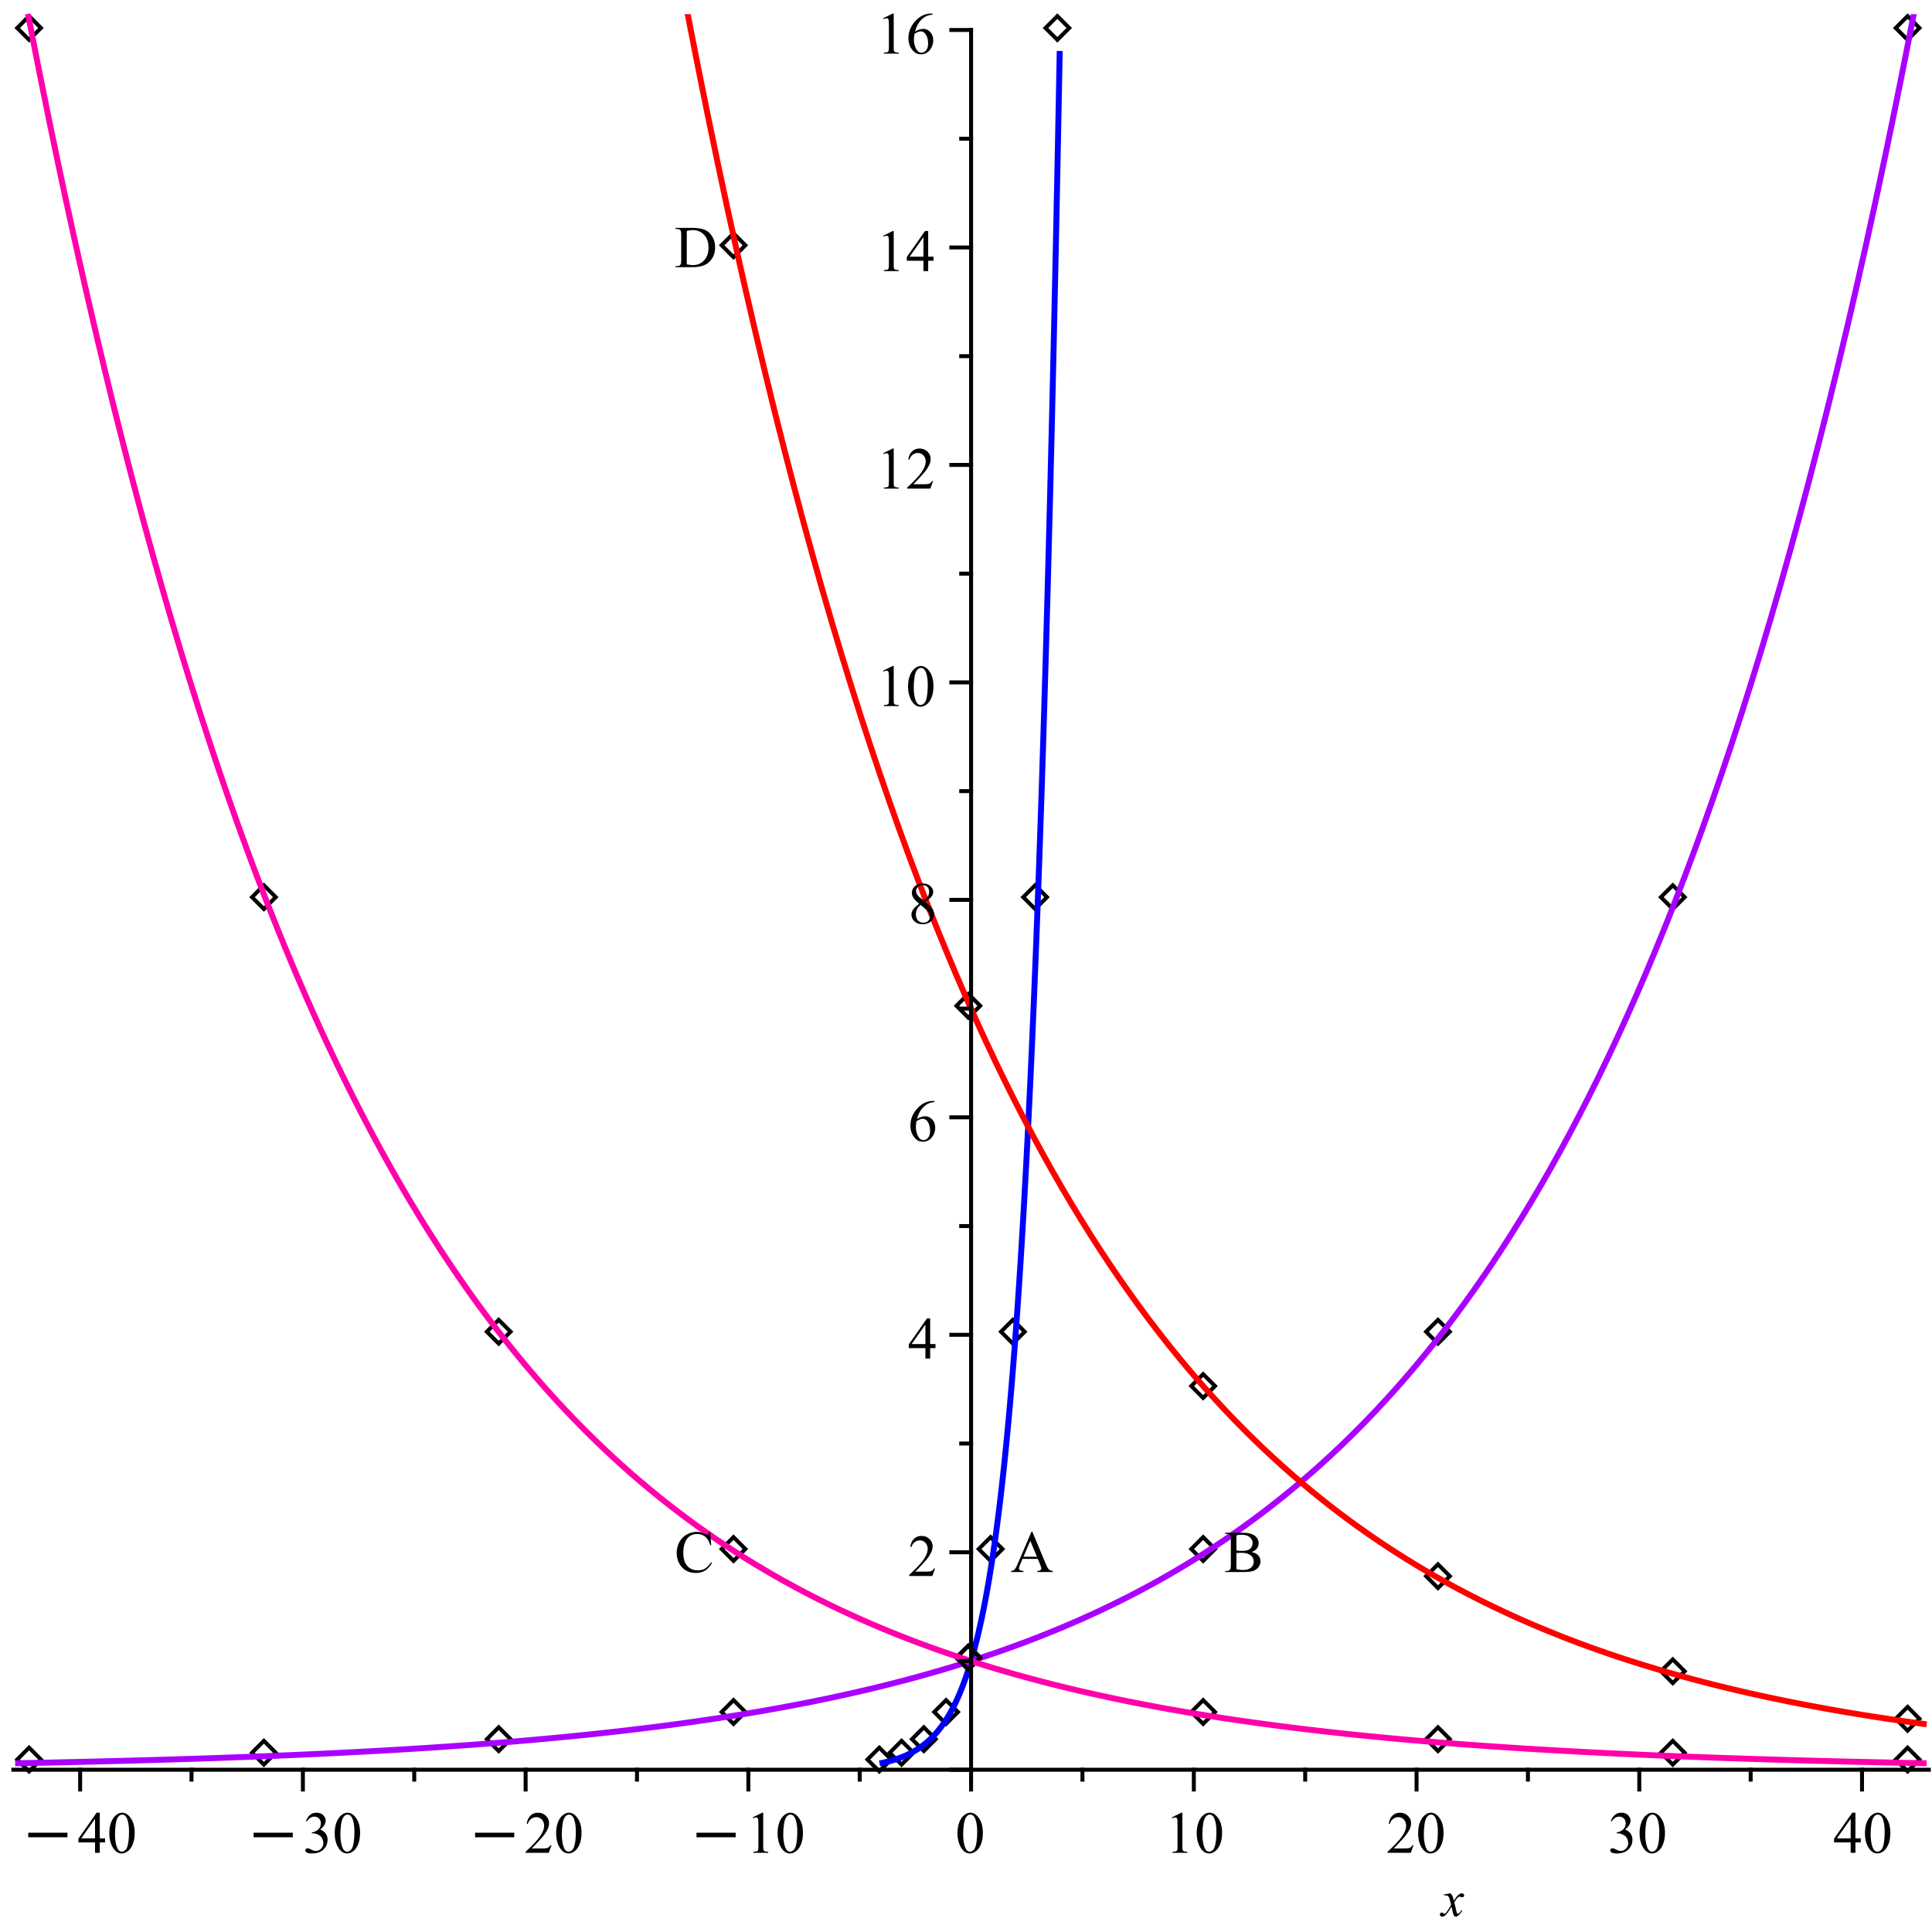 <?xml version="1.0" encoding="UTF-8" standalone="no"?>
<svg
   style="font-style:normal;font-weight:normal;font-size:12px;font-family:Dialog;color-interpolation:auto;fill:#000000;fill-opacity:1;stroke:#000000;stroke-width:1;stroke-linecap:square;stroke-linejoin:miter;stroke-miterlimit:10;stroke-dasharray:none;stroke-dashoffset:0;stroke-opacity:1;color-rendering:auto;image-rendering:auto;shape-rendering:auto;text-rendering:auto"
   contentScriptType="text/ecmascript"
   preserveAspectRatio="xMidYMid"
   zoomAndPan="magnify"
   version="1.0"
   contentStyleType="text/css"
   id="svg143"
   sodipodi:docname="exponential-barium-steps.svg"
   width="150"
   height="150"
   inkscape:version="1.3.2 (091e20e, 2023-11-25, custom)"
   xmlns:inkscape="http://www.inkscape.org/namespaces/inkscape"
   xmlns:sodipodi="http://sodipodi.sourceforge.net/DTD/sodipodi-0.dtd"
   xmlns="http://www.w3.org/2000/svg"
   xmlns:svg="http://www.w3.org/2000/svg">
  <sodipodi:namedview
     id="namedview143"
     pagecolor="#ffffff"
     bordercolor="#000000"
     borderopacity="0.25"
     inkscape:showpageshadow="2"
     inkscape:pageopacity="0.0"
     inkscape:pagecheckerboard="0"
     inkscape:deskcolor="#d1d1d1"
     inkscape:zoom="5.421152"
     inkscape:cx="90.940081"
     inkscape:cy="77.474308"
     inkscape:window-width="1920"
     inkscape:window-height="1112"
     inkscape:window-x="-8"
     inkscape:window-y="1342"
     inkscape:window-maximized="1"
     inkscape:current-layer="svg143" />
  <!--Generated by the Batik Graphics2D SVG Generator-->
  <defs
     id="genericDefs">
    <defs
       id="defs1">
      <clipPath
         clipPathUnits="userSpaceOnUse"
         id="clipPath1">
        <path
           d="M 0,0 H 490 V 490 H 0 Z"
           id="path1" />
      </clipPath>
      <clipPath
         clipPathUnits="userSpaceOnUse"
         id="clipPath2">
        <path
           d="m -264.029,-6.518 h 490 v 490 h -490 z"
           id="path2" />
      </clipPath>
      <clipPath
         clipPathUnits="userSpaceOnUse"
         id="clipPath3">
        <path
           d="m -258.396,-226.509 h 490 v 490 h -490 z"
           id="path3" />
      </clipPath>
      <clipPath
         clipPathUnits="userSpaceOnUse"
         id="clipPath4">
        <path
           d="m -252.763,-336.505 h 490 v 490 h -490 z"
           id="path4" />
      </clipPath>
      <clipPath
         clipPathUnits="userSpaceOnUse"
         id="clipPath5">
        <path
           d="m -247.13,-391.502 h 490 v 490 h -490 z"
           id="path5" />
      </clipPath>
      <clipPath
         clipPathUnits="userSpaceOnUse"
         id="clipPath6">
        <path
           d="m -235.864,-432.75 h 490 v 490 h -490 z"
           id="path6" />
      </clipPath>
      <clipPath
         clipPathUnits="userSpaceOnUse"
         id="clipPath7">
        <path
           d="m -218.965,-444.781 h 490 v 490 h -490 z"
           id="path7" />
      </clipPath>
      <clipPath
         clipPathUnits="userSpaceOnUse"
         id="clipPath8">
        <path
           d="m -224.598,-443.063 h 490 v 490 h -490 z"
           id="path8" />
      </clipPath>
      <clipPath
         clipPathUnits="userSpaceOnUse"
         id="clipPath9">
        <path
           d="m -230.231,-439.625 h 490 v 490 h -490 z"
           id="path9" />
      </clipPath>
      <clipPath
         clipPathUnits="userSpaceOnUse"
         id="clipPath10">
        <path
           d="m -241.497,-419.001 h 490 v 490 h -490 z"
           id="path10" />
      </clipPath>
      <clipPath
         clipPathUnits="userSpaceOnUse"
         id="clipPath11">
        <path
           d="M 0,6.018 V 453 H 490 V 6.018 Z"
           id="path11" />
      </clipPath>
      <clipPath
         clipPathUnits="userSpaceOnUse"
         id="clipPath12">
        <path
           d="m -479.228,-6.518 h 490 v 490 h -490 z"
           id="path12" />
      </clipPath>
      <clipPath
         clipPathUnits="userSpaceOnUse"
         id="clipPath13">
        <path
           d="m -419.795,-226.509 h 490 v 490 h -490 z"
           id="path13" />
      </clipPath>
      <clipPath
         clipPathUnits="userSpaceOnUse"
         id="clipPath14">
        <path
           d="m -300.93,-391.502 h 490 v 490 h -490 z"
           id="path14" />
      </clipPath>
      <clipPath
         clipPathUnits="userSpaceOnUse"
         id="clipPath15">
        <path
           d="m -360.362,-336.505 h 490 v 490 h -490 z"
           id="path15" />
      </clipPath>
      <clipPath
         clipPathUnits="userSpaceOnUse"
         id="clipPath16">
        <path
           d="m -122.632,-439.625 h 490 v 490 h -490 z"
           id="path16" />
      </clipPath>
      <clipPath
         clipPathUnits="userSpaceOnUse"
         id="clipPath17">
        <path
           d="m -182.064,-432.75 h 490 v 490 h -490 z"
           id="path17" />
      </clipPath>
      <clipPath
         clipPathUnits="userSpaceOnUse"
         id="clipPath18">
        <path
           d="m -63.199,-443.063 h 490 v 490 h -490 z"
           id="path18" />
      </clipPath>
      <clipPath
         clipPathUnits="userSpaceOnUse"
         id="clipPath19">
        <path
           d="m -3.766,-444.781 h 490 v 490 h -490 z"
           id="path19" />
      </clipPath>
      <clipPath
         clipPathUnits="userSpaceOnUse"
         id="clipPath20">
        <path
           d="m -479.228,-444.781 h 490 v 490 h -490 z"
           id="path20" />
      </clipPath>
      <clipPath
         clipPathUnits="userSpaceOnUse"
         id="clipPath21">
        <path
           d="m -419.795,-443.063 h 490 v 490 h -490 z"
           id="path21" />
      </clipPath>
      <clipPath
         clipPathUnits="userSpaceOnUse"
         id="clipPath22">
        <path
           d="m -300.93,-432.75 h 490 v 490 h -490 z"
           id="path22" />
      </clipPath>
      <clipPath
         clipPathUnits="userSpaceOnUse"
         id="clipPath23">
        <path
           d="m -360.362,-439.625 h 490 v 490 h -490 z"
           id="path23" />
      </clipPath>
      <clipPath
         clipPathUnits="userSpaceOnUse"
         id="clipPath24">
        <path
           d="m -3.766,-6.518 h 490 v 490 h -490 z"
           id="path24" />
      </clipPath>
      <clipPath
         clipPathUnits="userSpaceOnUse"
         id="clipPath25">
        <path
           d="m -63.199,-226.509 h 490 v 490 h -490 z"
           id="path25" />
      </clipPath>
      <clipPath
         clipPathUnits="userSpaceOnUse"
         id="clipPath26">
        <path
           d="m -122.632,-336.505 h 490 v 490 h -490 z"
           id="path26" />
      </clipPath>
      <clipPath
         clipPathUnits="userSpaceOnUse"
         id="clipPath27">
        <path
           d="m -182.064,-391.502 h 490 v 490 h -490 z"
           id="path27" />
      </clipPath>
      <clipPath
         clipPathUnits="userSpaceOnUse"
         id="clipPath28">
        <path
           d="m -479.228,-434.469 h 490 v 490 h -490 z"
           id="path28" />
      </clipPath>
      <clipPath
         clipPathUnits="userSpaceOnUse"
         id="clipPath29">
        <path
           d="m -419.795,-422.438 h 490 v 490 h -490 z"
           id="path29" />
      </clipPath>
      <clipPath
         clipPathUnits="userSpaceOnUse"
         id="clipPath30">
        <path
           d="m -300.93,-350.254 h 490 v 490 h -490 z"
           id="path30" />
      </clipPath>
      <clipPath
         clipPathUnits="userSpaceOnUse"
         id="clipPath31">
        <path
           d="m -360.362,-398.377 h 490 v 490 h -490 z"
           id="path31" />
      </clipPath>
      <clipPath
         clipPathUnits="userSpaceOnUse"
         id="clipPath32">
        <path
           d="m -182.064,-61.516 h 490 v 490 h -490 z"
           id="path32" />
      </clipPath>
      <clipPath
         clipPathUnits="userSpaceOnUse"
         id="clipPath33">
        <path
           d="m -241.497,-254.008 h 490 v 490 h -490 z"
           id="path33" />
      </clipPath>
      <clipPath
         clipPathUnits="userSpaceOnUse"
         id="clipPath34">
        <path
           d="m 250,386 v 17 h 20 v -17 z"
           id="path34" />
      </clipPath>
      <clipPath
         clipPathUnits="userSpaceOnUse"
         id="clipPath35">
        <path
           d="m 304,386 v 17 h 20 v -17 z"
           id="path35" />
      </clipPath>
      <clipPath
         clipPathUnits="userSpaceOnUse"
         id="clipPath36">
        <path
           d="m 165,386 v 17 h 20 v -17 z"
           id="path36" />
      </clipPath>
      <clipPath
         clipPathUnits="userSpaceOnUse"
         id="clipPath37">
        <path
           d="m 165,56 v 17 h 20 V 56 Z"
           id="path37" />
      </clipPath>
      <clipPath
         clipPathUnits="userSpaceOnUse"
         id="clipPath38">
        <path
           d="m 358,475 v 15 h 17 v -15 z"
           id="path38" />
      </clipPath>
      <clipPath
         clipPathUnits="userSpaceOnUse"
         id="clipPath39">
        <path
           d="M 6,5 H 496 V 495 H 6 Z"
           id="path39" />
      </clipPath>
      <clipPath
         clipPathUnits="userSpaceOnUse"
         id="clipPath40">
        <path
           d="m 10,463 v 16 h 15 v -16 z"
           id="path40" />
      </clipPath>
      <clipPath
         clipPathUnits="userSpaceOnUse"
         id="clipPath41">
        <path
           d="m 67,463 v 16 h 15 v -16 z"
           id="path41" />
      </clipPath>
      <clipPath
         clipPathUnits="userSpaceOnUse"
         id="clipPath42">
        <path
           d="m 123,463 v 16 h 15 v -16 z"
           id="path42" />
      </clipPath>
      <clipPath
         clipPathUnits="userSpaceOnUse"
         id="clipPath43">
        <path
           d="m 179,463 v 16 h 15 v -16 z"
           id="path43" />
      </clipPath>
    </defs>
  </defs>
  <path
     d="M 0,3 3,0 6,3 3,6 Z"
     style="font-family:'Times New Roman';color-interpolation:linearRGB;fill:none;color-rendering:optimizeQuality;image-rendering:optimizeQuality;text-rendering:optimizeLegibility"
     clip-path="url(#clipPath2)"
     id="path44"
     transform="matrix(0.307,0,0,0.307,81.172,1.251)" />
  <path
     d="M 0,3 3,0 6,3 3,6 Z"
     style="font-family:'Times New Roman';color-interpolation:linearRGB;fill:none;color-rendering:optimizeQuality;image-rendering:optimizeQuality;text-rendering:optimizeLegibility"
     transform="matrix(0.307,0,0,0.307,79.444,68.733)"
     clip-path="url(#clipPath3)"
     id="path45" />
  <path
     d="M 0,3 3,0 6,3 3,6 Z"
     style="font-family:'Times New Roman';color-interpolation:linearRGB;fill:none;color-rendering:optimizeQuality;image-rendering:optimizeQuality;text-rendering:optimizeLegibility"
     transform="matrix(0.307,0,0,0.307,77.716,102.474)"
     clip-path="url(#clipPath4)"
     id="path46" />
  <path
     d="M 0,3 3,0 6,3 3,6 Z"
     style="font-family:'Times New Roman';color-interpolation:linearRGB;fill:none;color-rendering:optimizeQuality;image-rendering:optimizeQuality;text-rendering:optimizeLegibility"
     transform="matrix(0.307,0,0,0.307,75.988,119.345)"
     clip-path="url(#clipPath5)"
     id="path47" />
  <path
     d="M 0,3 3,0 6,3 3,6 Z"
     style="font-family:'Times New Roman';color-interpolation:linearRGB;fill:none;color-rendering:optimizeQuality;image-rendering:optimizeQuality;text-rendering:optimizeLegibility"
     transform="matrix(0.307,0,0,0.307,72.532,131.998)"
     clip-path="url(#clipPath6)"
     id="path48" />
  <path
     d="M 0,3 3,0 6,3 3,6 Z"
     style="font-family:'Times New Roman';color-interpolation:linearRGB;fill:none;color-rendering:optimizeQuality;image-rendering:optimizeQuality;text-rendering:optimizeLegibility"
     transform="matrix(0.307,0,0,0.307,67.349,135.688)"
     clip-path="url(#clipPath7)"
     id="path49" />
  <path
     d="M 0,3 3,0 6,3 3,6 Z"
     style="font-family:'Times New Roman';color-interpolation:linearRGB;fill:none;color-rendering:optimizeQuality;image-rendering:optimizeQuality;text-rendering:optimizeLegibility"
     transform="matrix(0.307,0,0,0.307,69.077,135.161)"
     clip-path="url(#clipPath8)"
     id="path50" />
  <path
     d="M 0,3 3,0 6,3 3,6 Z"
     style="font-family:'Times New Roman';color-interpolation:linearRGB;fill:none;color-rendering:optimizeQuality;image-rendering:optimizeQuality;text-rendering:optimizeLegibility"
     transform="matrix(0.307,0,0,0.307,70.805,134.107)"
     clip-path="url(#clipPath9)"
     id="path51" />
  <path
     d="M 0,3 3,0 6,3 3,6 Z"
     style="font-family:'Times New Roman';color-interpolation:linearRGB;fill:none;color-rendering:optimizeQuality;image-rendering:optimizeQuality;text-rendering:optimizeLegibility"
     transform="matrix(0.307,0,0,0.307,74.26,127.78)"
     clip-path="url(#clipPath10)"
     id="path52" />
  <path
     d="m 222.578,448.257 0.225,-0.049 0.225,-0.05 0.225,-0.052 0.225,-0.053 0.225,-0.055 0.225,-0.056 0.225,-0.058 0.225,-0.059 0.225,-0.061 0.225,-0.063 0.225,-0.065 0.225,-0.067 0.225,-0.068 0.225,-0.07 0.225,-0.072 0.225,-0.074 0.225,-0.076 0.225,-0.079 0.225,-0.081 0.225,-0.083 0.225,-0.085 0.225,-0.088 0.225,-0.09 0.225,-0.093 0.225,-0.095 0.225,-0.098 0.225,-0.101 0.225,-0.104 0.225,-0.106 0.225,-0.11 0.225,-0.113 0.225,-0.116 0.225,-0.119 0.225,-0.122 0.225,-0.126 0.225,-0.129 0.225,-0.133 0.225,-0.137 0.225,-0.141 0.225,-0.144 0.225,-0.148 0.225,-0.153 0.225,-0.157 0.225,-0.161 0.225,-0.166 0.225,-0.171 0.225,-0.175 0.225,-0.18 0.225,-0.185 0.225,-0.191 0.225,-0.196 0.225,-0.201 0.225,-0.207 0.225,-0.213 0.225,-0.219 0.225,-0.225 0.225,-0.232 0.225,-0.238 0.225,-0.245 0.225,-0.252 0.225,-0.259 0.225,-0.266 0.225,-0.273 0.225,-0.281 0.225,-0.289 0.225,-0.297 0.225,-0.305 0.225,-0.314 0.225,-0.323 0.225,-0.332 0.225,-0.341 0.225,-0.351 0.225,-0.361 0.225,-0.371 0.225,-0.381 0.225,-0.392 0.225,-0.403 0.225,-0.414 0.225,-0.426 0.225,-0.438 0.225,-0.45 0.225,-0.463 0.225,-0.476 0.225,-0.489 0.225,-0.503 0.225,-0.517 0.225,-0.532 0.225,-0.547 0.225,-0.562 0.225,-0.578 0.225,-0.594 0.225,-0.611 0.225,-0.628 0.225,-0.646 0.225,-0.664 0.225,-0.682 0.225,-0.702 0.225,-0.721 0.225,-0.742 0.225,-0.762 0.225,-0.784 0.225,-0.806 0.225,-0.829 0.225,-0.852 0.225,-0.876 0.225,-0.9 0.225,-0.926 0.225,-0.952 0.225,-0.979 0.225,-1.006 0.225,-1.034 0.225,-1.063 0.225,-1.093 0.225,-1.124 0.225,-1.156 0.225,-1.188 0.225,-1.222 0.225,-1.256 0.225,-1.291 0.225,-1.327 0.225,-1.365 0.225,-1.403 0.225,-1.443 0.225,-1.483 0.225,-1.525 0.225,-1.568 0.225,-1.612 0.225,-1.657 0.225,-1.704 0.225,-1.752 0.225,-1.801 0.225,-1.852 0.225,-1.904 0.225,-1.957 0.225,-2.012 0.225,-2.069 0.225,-2.127 0.225,-2.187 0.225,-2.248 0.225,-2.311 0.225,-2.376 0.225,-2.443 0.225,-2.512 0.225,-2.582 0.225,-2.655 0.225,-2.73 0.225,-2.806 0.225,-2.885 0.225,-2.966 0.225,-3.05 0.225,-3.136 0.225,-3.224 0.225,-3.314 0.225,-3.408 0.225,-3.503 0.225,-3.602 0.225,-3.703 0.225,-3.807 0.225,-3.914 0.225,-4.024 0.225,-4.137 0.225,-4.254 0.225,-4.373 0.225,-4.496 0.225,-4.623 0.225,-4.753 0.225,-4.886 0.225,-5.024 0.225,-5.165 0.225,-5.31 0.225,-5.459 0.225,-5.613 0.225,-5.771 0.225,-5.933 0.225,-6.1 0.225,-6.271 0.225,-6.447 0.225,-6.629 0.225,-6.815 0.225,-7.007 0.225,-7.204 0.225,-7.406 0.225,-7.614 0.225,-7.828 0.225,-8.049 0.225,-8.275 0.225,-8.508 0.225,-8.747 0.225,-8.992 0.225,-9.245 0.225,-9.505 0.225,-9.773 0.225,-10.047 0.225,-10.33 0.225,-10.62 0.225,-10.919 0.225,-11.226 0.225,-11.541 0.225,-11.866"
     style="font-family:'Times New Roman';color-interpolation:linearRGB;fill:none;stroke:#0000ff;stroke-width:1.5;stroke-linecap:butt;stroke-linejoin:round;color-rendering:optimizeQuality;image-rendering:optimizeQuality;text-rendering:optimizeLegibility"
     clip-path="url(#clipPath11)"
     id="path53"
     transform="matrix(0.307,0,0,0.307,0.181,-0.748)" />
  <path
     d="M 0,3 3,0 6,3 3,6 Z"
     style="font-family:'Times New Roman';color-interpolation:linearRGB;fill:none;color-rendering:optimizeQuality;image-rendering:optimizeQuality;text-rendering:optimizeLegibility"
     clip-path="url(#clipPath12)"
     id="path54"
     transform="matrix(0.307,0,0,0.307,147.184,1.251)" />
  <path
     d="M 0,3 3,0 6,3 3,6 Z"
     style="font-family:'Times New Roman';color-interpolation:linearRGB;fill:none;color-rendering:optimizeQuality;image-rendering:optimizeQuality;text-rendering:optimizeLegibility"
     transform="matrix(0.307,0,0,0.307,128.953,68.733)"
     clip-path="url(#clipPath13)"
     id="path55" />
  <path
     d="M 0,3 3,0 6,3 3,6 Z"
     style="font-family:'Times New Roman';color-interpolation:linearRGB;fill:none;color-rendering:optimizeQuality;image-rendering:optimizeQuality;text-rendering:optimizeLegibility"
     transform="matrix(0.307,0,0,0.307,92.491,119.345)"
     clip-path="url(#clipPath14)"
     id="path56" />
  <path
     d="M 0,3 3,0 6,3 3,6 Z"
     style="font-family:'Times New Roman';color-interpolation:linearRGB;fill:none;color-rendering:optimizeQuality;image-rendering:optimizeQuality;text-rendering:optimizeLegibility"
     transform="matrix(0.307,0,0,0.307,110.722,102.474)"
     clip-path="url(#clipPath15)"
     id="path57" />
  <path
     d="M 0,3 3,0 6,3 3,6 Z"
     style="font-family:'Times New Roman';color-interpolation:linearRGB;fill:none;color-rendering:optimizeQuality;image-rendering:optimizeQuality;text-rendering:optimizeLegibility"
     transform="matrix(0.307,0,0,0.307,37.798,134.107)"
     clip-path="url(#clipPath16)"
     id="path58" />
  <path
     d="M 0,3 3,0 6,3 3,6 Z"
     style="font-family:'Times New Roman';color-interpolation:linearRGB;fill:none;color-rendering:optimizeQuality;image-rendering:optimizeQuality;text-rendering:optimizeLegibility"
     transform="matrix(0.307,0,0,0.307,56.029,131.998)"
     clip-path="url(#clipPath17)"
     id="path59" />
  <path
     d="M 0,3 3,0 6,3 3,6 Z"
     style="font-family:'Times New Roman';color-interpolation:linearRGB;fill:none;color-rendering:optimizeQuality;image-rendering:optimizeQuality;text-rendering:optimizeLegibility"
     transform="matrix(0.307,0,0,0.307,19.567,135.161)"
     clip-path="url(#clipPath18)"
     id="path60" />
  <path
     d="M 0,3 3,0 6,3 3,6 Z"
     style="font-family:'Times New Roman';color-interpolation:linearRGB;fill:none;color-rendering:optimizeQuality;image-rendering:optimizeQuality;text-rendering:optimizeLegibility"
     transform="matrix(0.307,0,0,0.307,1.337,135.688)"
     clip-path="url(#clipPath19)"
     id="path61" />
  <path
     d="M 0,3 3,0 6,3 3,6 Z"
     style="font-family:'Times New Roman';color-interpolation:linearRGB;fill:none;color-rendering:optimizeQuality;image-rendering:optimizeQuality;text-rendering:optimizeLegibility"
     transform="matrix(0.307,0,0,0.307,74.26,127.78)"
     clip-path="url(#clipPath10)"
     id="path62" />
  <path
     d="m 3.993,448.346 2.422,-0.047 2.422,-0.049 2.422,-0.05 2.422,-0.052 2.422,-0.053 2.422,-0.055 2.422,-0.056 2.422,-0.058 2.422,-0.059 2.422,-0.061 2.422,-0.063 2.422,-0.065 2.422,-0.067 2.422,-0.068 2.422,-0.07 2.422,-0.072 2.422,-0.074 2.422,-0.077 2.422,-0.079 2.422,-0.081 2.422,-0.083 2.422,-0.086 2.422,-0.088 2.422,-0.091 2.422,-0.093 2.422,-0.096 2.422,-0.099 2.422,-0.102 2.422,-0.105 2.422,-0.107 2.422,-0.111 2.422,-0.114 2.422,-0.117 2.422,-0.12 2.422,-0.124 2.422,-0.127 2.422,-0.131 2.422,-0.135 2.422,-0.139 2.422,-0.143 2.422,-0.147 2.422,-0.151 2.422,-0.155 2.422,-0.16 2.422,-0.164 2.422,-0.169 2.422,-0.174 2.422,-0.179 2.422,-0.184 2.422,-0.189 2.422,-0.195 2.422,-0.2 2.422,-0.206 2.422,-0.212 2.422,-0.218 2.422,-0.224 2.422,-0.231 2.422,-0.237 2.422,-0.244 2.422,-0.251 2.422,-0.258 2.422,-0.266 2.422,-0.273 2.422,-0.281 2.422,-0.289 2.422,-0.297 2.422,-0.306 2.422,-0.315 2.422,-0.324 2.422,-0.333 2.422,-0.342 2.422,-0.352 2.422,-0.362 2.422,-0.373 2.422,-0.383 2.422,-0.394 2.422,-0.406 2.422,-0.417 2.422,-0.429 2.422,-0.442 2.422,-0.454 2.422,-0.467 2.422,-0.481 2.422,-0.494 2.422,-0.508 2.422,-0.523 2.422,-0.538 2.422,-0.553 2.422,-0.569 2.422,-0.586 2.422,-0.602 2.422,-0.62 2.422,-0.637 2.422,-0.656 2.422,-0.674 2.422,-0.694 2.422,-0.714 2.422,-0.734 2.422,-0.755 2.422,-0.777 2.422,-0.799 2.422,-0.822 2.422,-0.846 2.422,-0.87 2.422,-0.895 2.422,-0.92 2.422,-0.947 2.422,-0.974 2.422,-1.002 2.422,-1.03 2.422,-1.06 2.422,-1.09 2.422,-1.121 2.422,-1.154 2.422,-1.187 2.422,-1.221 2.422,-1.256 2.422,-1.292 2.422,-1.329 2.422,-1.367 2.422,-1.406 2.422,-1.446 2.422,-1.488 2.422,-1.53 2.422,-1.574 2.422,-1.619 2.422,-1.666 2.422,-1.713 2.422,-1.762 2.422,-1.813 2.422,-1.865 2.422,-1.918 2.422,-1.973 2.422,-2.03 2.422,-2.088 2.422,-2.148 2.422,-2.209 2.422,-2.273 2.422,-2.338 2.422,-2.405 2.422,-2.474 2.422,-2.545 2.422,-2.617 2.422,-2.692 2.422,-2.769 2.422,-2.849 2.422,-2.93 2.422,-3.014 2.422,-3.101 2.422,-3.19 2.422,-3.281 2.422,-3.375 2.422,-3.472 2.422,-3.571 2.422,-3.674 2.422,-3.779 2.422,-3.887 2.422,-3.998 2.422,-4.113 2.422,-4.231 2.422,-4.352 2.422,-4.477 2.422,-4.605 2.422,-4.737 2.422,-4.873 2.422,-5.012 2.422,-5.156 2.422,-5.304 2.422,-5.456 2.422,-5.612 2.422,-5.773 2.422,-5.938 2.422,-6.108 2.422,-6.283 2.422,-6.463 2.422,-6.649 2.422,-6.839 2.422,-7.035 2.422,-7.237 2.422,-7.444 2.422,-7.657 2.422,-7.877 2.422,-8.102 2.422,-8.334 2.422,-8.573 2.422,-8.819 2.422,-9.071 2.422,-9.331 2.422,-9.599 2.422,-9.874 2.422,-10.157 2.422,-10.448 2.422,-10.747 2.422,-11.055 2.422,-11.372 2.422,-11.697 2.422,-12.033 2.422,-12.377 2.422,-12.732"
     style="font-family:'Times New Roman';color-interpolation:linearRGB;fill:none;stroke:#aa00ff;stroke-width:1.5;stroke-linecap:butt;stroke-linejoin:round;color-rendering:optimizeQuality;image-rendering:optimizeQuality;text-rendering:optimizeLegibility;stroke-opacity:1;stroke-dasharray:4.499,1.5;stroke-dashoffset:0"
     clip-path="url(#clipPath11)"
     id="path63"
     transform="matrix(0.307,0,0,0.307,0.181,-0.748)" />
  <path
     d="M 0,3 3,0 6,3 3,6 Z"
     style="font-family:'Times New Roman';color-interpolation:linearRGB;fill:none;color-rendering:optimizeQuality;image-rendering:optimizeQuality;text-rendering:optimizeLegibility"
     clip-path="url(#clipPath20)"
     id="path64"
     transform="matrix(0.307,0,0,0.307,147.184,135.688)" />
  <path
     d="M 0,3 3,0 6,3 3,6 Z"
     style="font-family:'Times New Roman';color-interpolation:linearRGB;fill:none;color-rendering:optimizeQuality;image-rendering:optimizeQuality;text-rendering:optimizeLegibility"
     transform="matrix(0.307,0,0,0.307,128.953,135.161)"
     clip-path="url(#clipPath21)"
     id="path65" />
  <path
     d="M 0,3 3,0 6,3 3,6 Z"
     style="font-family:'Times New Roman';color-interpolation:linearRGB;fill:none;color-rendering:optimizeQuality;image-rendering:optimizeQuality;text-rendering:optimizeLegibility"
     transform="matrix(0.307,0,0,0.307,92.491,131.998)"
     clip-path="url(#clipPath22)"
     id="path66" />
  <path
     d="M 0,3 3,0 6,3 3,6 Z"
     style="font-family:'Times New Roman';color-interpolation:linearRGB;fill:none;color-rendering:optimizeQuality;image-rendering:optimizeQuality;text-rendering:optimizeLegibility"
     transform="matrix(0.307,0,0,0.307,110.722,134.107)"
     clip-path="url(#clipPath23)"
     id="path67" />
  <path
     d="M 0,3 3,0 6,3 3,6 Z"
     style="font-family:'Times New Roman';color-interpolation:linearRGB;fill:none;color-rendering:optimizeQuality;image-rendering:optimizeQuality;text-rendering:optimizeLegibility"
     transform="matrix(0.307,0,0,0.307,1.337,1.251)"
     clip-path="url(#clipPath24)"
     id="path68" />
  <path
     d="M 0,3 3,0 6,3 3,6 Z"
     style="font-family:'Times New Roman';color-interpolation:linearRGB;fill:none;color-rendering:optimizeQuality;image-rendering:optimizeQuality;text-rendering:optimizeLegibility"
     transform="matrix(0.307,0,0,0.307,19.567,68.733)"
     clip-path="url(#clipPath25)"
     id="path69" />
  <path
     d="M 0,3 3,0 6,3 3,6 Z"
     style="font-family:'Times New Roman';color-interpolation:linearRGB;fill:none;color-rendering:optimizeQuality;image-rendering:optimizeQuality;text-rendering:optimizeLegibility"
     transform="matrix(0.307,0,0,0.307,37.798,102.474)"
     clip-path="url(#clipPath26)"
     id="path70" />
  <path
     d="M 0,3 3,0 6,3 3,6 Z"
     style="font-family:'Times New Roman';color-interpolation:linearRGB;fill:none;color-rendering:optimizeQuality;image-rendering:optimizeQuality;text-rendering:optimizeLegibility"
     transform="matrix(0.307,0,0,0.307,56.029,119.345)"
     clip-path="url(#clipPath27)"
     id="path71" />
  <path
     d="M 0,3 3,0 6,3 3,6 Z"
     style="font-family:'Times New Roman';color-interpolation:linearRGB;fill:none;color-rendering:optimizeQuality;image-rendering:optimizeQuality;text-rendering:optimizeLegibility"
     transform="matrix(0.307,0,0,0.307,74.26,127.78)"
     clip-path="url(#clipPath10)"
     id="path72" />
  <path
     d="m 3.993,-7.104 2.422,12.732 2.422,12.377 2.422,12.033 2.422,11.697 2.422,11.372 2.422,11.055 2.422,10.747 2.422,10.448 2.422,10.157 2.422,9.874 2.422,9.599 2.422,9.331 2.422,9.071 2.422,8.819 2.422,8.573 2.422,8.334 2.422,8.102 2.422,7.877 2.422,7.657 2.422,7.444 2.422,7.237 2.422,7.035 2.422,6.839 2.422,6.649 2.422,6.463 2.422,6.283 2.422,6.108 2.422,5.938 2.422,5.773 2.422,5.612 2.422,5.456 2.422,5.304 2.422,5.156 2.422,5.012 2.422,4.873 2.422,4.737 2.422,4.605 2.422,4.477 2.422,4.352 2.422,4.231 2.422,4.113 2.422,3.998 2.422,3.887 2.422,3.779 2.422,3.674 2.422,3.571 2.422,3.472 2.422,3.375 2.422,3.281 2.422,3.19 2.422,3.101 2.422,3.014 2.422,2.93 2.422,2.849 2.422,2.769 2.422,2.692 2.422,2.617 2.422,2.545 2.422,2.474 2.422,2.405 2.422,2.338 2.422,2.273 2.422,2.209 2.422,2.148 2.422,2.088 2.422,2.03 2.422,1.973 2.422,1.918 2.422,1.865 2.422,1.813 2.422,1.762 2.422,1.713 2.422,1.666 2.422,1.619 2.422,1.574 2.422,1.53 2.422,1.488 2.422,1.446 2.422,1.406 2.422,1.367 2.422,1.329 2.422,1.292 2.422,1.256 2.422,1.221 2.422,1.187 2.422,1.154 2.422,1.121 2.422,1.09 2.422,1.06 2.422,1.03 2.422,1.002 2.422,0.974 2.422,0.947 2.422,0.92 2.422,0.895 2.422,0.87 2.422,0.846 2.422,0.822 2.422,0.799 2.422,0.777 2.422,0.755 2.422,0.734 2.422,0.714 2.422,0.694 2.422,0.674 2.422,0.656 2.422,0.637 2.422,0.62 2.422,0.602 2.422,0.586 2.422,0.569 2.422,0.553 2.422,0.538 2.422,0.523 2.422,0.508 2.422,0.494 2.422,0.481 2.422,0.467 2.422,0.454 2.422,0.442 2.422,0.429 2.422,0.417 2.422,0.406 2.422,0.394 2.422,0.383 2.422,0.373 2.422,0.362 2.422,0.352 2.422,0.342 2.422,0.333 2.422,0.324 2.422,0.315 2.422,0.306 2.422,0.297 2.422,0.289 2.422,0.281 2.422,0.273 2.422,0.266 2.422,0.258 2.422,0.251 2.422,0.244 2.422,0.237 2.422,0.231 2.422,0.224 2.422,0.218 2.422,0.212 2.422,0.206 2.422,0.2 2.422,0.195 2.422,0.189 2.422,0.184 2.422,0.179 2.422,0.174 2.422,0.169 2.422,0.164 2.422,0.16 2.422,0.155 2.422,0.151 2.422,0.147 2.422,0.143 2.422,0.139 2.422,0.135 2.422,0.131 2.422,0.127 2.422,0.124 2.422,0.12 2.422,0.117 2.422,0.114 2.422,0.111 2.422,0.107 2.422,0.105 2.422,0.102 2.422,0.099 2.422,0.096 2.422,0.093 2.422,0.091 2.422,0.088 2.422,0.086 2.422,0.083 2.422,0.081 2.422,0.079 2.422,0.077 2.422,0.074 2.422,0.072 2.422,0.07 2.422,0.068 2.422,0.067 2.422,0.065 2.422,0.063 2.422,0.061 2.422,0.059 2.422,0.058 2.422,0.056 2.422,0.055 2.422,0.053 2.422,0.052 2.422,0.05 2.422,0.049 2.422,0.047"
     style="font-family:'Times New Roman';color-interpolation:linearRGB;fill:none;stroke:#ff00aa;stroke-width:1.5;stroke-linecap:butt;stroke-linejoin:round;color-rendering:optimizeQuality;image-rendering:optimizeQuality;text-rendering:optimizeLegibility;stroke-opacity:1;stroke-dasharray:9,1.5;stroke-dashoffset:0"
     clip-path="url(#clipPath11)"
     id="path73"
     transform="matrix(0.307,0,0,0.307,0.181,-0.748)" />
  <path
     d="M 0,3 3,0 6,3 3,6 Z"
     style="font-family:'Times New Roman';color-interpolation:linearRGB;fill:none;color-rendering:optimizeQuality;image-rendering:optimizeQuality;text-rendering:optimizeLegibility"
     clip-path="url(#clipPath28)"
     id="path74"
     transform="matrix(0.307,0,0,0.307,147.184,132.525)" />
  <path
     d="M 0,3 3,0 6,3 3,6 Z"
     style="font-family:'Times New Roman';color-interpolation:linearRGB;fill:none;color-rendering:optimizeQuality;image-rendering:optimizeQuality;text-rendering:optimizeLegibility"
     transform="matrix(0.307,0,0,0.307,128.953,128.835)"
     clip-path="url(#clipPath29)"
     id="path75" />
  <path
     d="M 0,3 3,0 6,3 3,6 Z"
     style="font-family:'Times New Roman';color-interpolation:linearRGB;fill:none;color-rendering:optimizeQuality;image-rendering:optimizeQuality;text-rendering:optimizeLegibility"
     transform="matrix(0.307,0,0,0.307,92.491,106.692)"
     clip-path="url(#clipPath30)"
     id="path76" />
  <path
     d="M 0,3 3,0 6,3 3,6 Z"
     style="font-family:'Times New Roman';color-interpolation:linearRGB;fill:none;color-rendering:optimizeQuality;image-rendering:optimizeQuality;text-rendering:optimizeLegibility"
     transform="matrix(0.307,0,0,0.307,110.722,121.454)"
     clip-path="url(#clipPath31)"
     id="path77" />
  <path
     d="M 0,3 3,0 6,3 3,6 Z"
     style="font-family:'Times New Roman';color-interpolation:linearRGB;fill:none;color-rendering:optimizeQuality;image-rendering:optimizeQuality;text-rendering:optimizeLegibility"
     transform="matrix(0.307,0,0,0.307,56.029,18.122)"
     clip-path="url(#clipPath32)"
     id="path78" />
  <path
     d="M 0,3 3,0 6,3 3,6 Z"
     style="font-family:'Times New Roman';color-interpolation:linearRGB;fill:none;color-rendering:optimizeQuality;image-rendering:optimizeQuality;text-rendering:optimizeLegibility"
     transform="matrix(0.307,0,0,0.307,74.26,77.169)"
     clip-path="url(#clipPath33)"
     id="path79" />
  <path
     d="m 109.031,-490 1.536,16.778 v 0 l 2.422,25.715 2.422,24.999 2.422,24.302 2.422,23.626 2.422,22.968 2.422,22.328 2.422,21.706 2.422,21.101 2.422,20.514 2.422,19.942 2.422,19.387 2.422,18.847 2.422,18.322 2.422,17.811 2.422,17.315 2.422,16.833 2.422,16.364 2.422,15.909 2.422,15.465 2.422,15.035 2.422,14.616 2.422,14.209 2.422,13.813 2.422,13.428 2.422,13.054 2.422,12.69 2.422,12.337 2.422,11.993 2.422,11.659 2.422,11.335 2.422,11.019 2.422,10.712 2.422,10.414 2.422,10.123 2.422,9.842 2.422,9.568 2.422,9.301 2.422,9.042 2.422,8.79 2.422,8.545 2.422,8.307 2.422,8.076 2.422,7.851 2.422,7.632 2.422,7.42 2.422,7.213 2.422,7.012 2.422,6.817 2.422,6.627 2.422,6.442 2.422,6.263 2.422,6.088 2.422,5.919 2.422,5.754 2.422,5.594 2.422,5.438 2.422,5.287 2.422,5.139 2.422,4.996 2.422,4.857 2.422,4.722 2.422,4.59 2.422,4.462 2.422,4.338 2.422,4.217 2.422,4.1 2.422,3.986 2.422,3.874 2.422,3.767 2.422,3.662 2.422,3.56 2.422,3.46 2.422,3.364 2.422,3.27 2.422,3.179 2.422,3.091 2.422,3.005 2.422,2.921 2.422,2.84 2.422,2.76 2.422,2.684 2.422,2.609 2.422,2.536 2.422,2.466 2.422,2.397 2.422,2.33 2.422,2.265 2.422,2.202 2.422,2.141 2.422,2.081 2.422,2.023 2.422,1.967 2.422,1.912 2.422,1.859 2.422,1.807 2.422,1.757 2.422,1.708 2.422,1.66 2.422,1.614 2.422,1.569 2.422,1.525 2.422,1.483 2.422,1.442 2.422,1.401 2.422,1.362 2.422,1.324 2.422,1.288 2.422,1.252 2.422,1.217 2.422,1.183 2.422,1.15 2.422,1.118 2.422,1.087 2.422,1.056 2.422,1.027 2.422,0.998 2.422,0.971 2.422,0.944 2.422,0.917 2.422,0.892 2.422,0.867 2.422,0.843 2.422,0.819 2.422,0.796 2.422,0.774 2.422,0.753 2.422,0.732 2.422,0.711 2.422,0.692 2.422,0.672 2.422,0.654 2.422,0.635 2.422,0.618 2.422,0.601 2.422,0.584 2.422,0.568 2.422,0.552 2.422,0.536 2.422,0.521 2.422,0.507 2.422,0.493 2.422,0.479 2.422,0.466 2.422,0.453 2.422,0.44 2.422,0.428 2.422,0.416 2.422,0.404 2.422,0.393 2.422,0.382 2.422,0.371 2.422,0.361 2.422,0.351 2.422,0.341 2.422,0.332"
     style="font-family:'Times New Roman';color-interpolation:linearRGB;fill:none;stroke:#ff0000;stroke-width:1.5;stroke-linecap:butt;stroke-linejoin:round;color-rendering:optimizeQuality;image-rendering:optimizeQuality;text-rendering:optimizeLegibility;stroke-opacity:1;stroke-dasharray:18,1.5;stroke-dashoffset:0"
     clip-path="url(#clipPath11)"
     id="path80"
     transform="matrix(0.307,0,0,0.307,0.181,-0.748)" />
  <path
     d="m 261.859,396.672 h -3.844 l -0.672,1.562 q -0.25,0.594 -0.25,0.875 0,0.219 0.219,0.391 0.219,0.172 0.938,0.234 V 400 h -3.125 v -0.266 q 0.609,-0.109 0.797,-0.297 0.375,-0.344 0.828,-1.422 l 3.5,-8.172 h 0.25 l 3.453,8.266 q 0.422,0.984 0.766,1.281 0.344,0.297 0.953,0.344 V 400 H 261.75 v -0.266 q 0.594,-0.031 0.797,-0.203 0.203,-0.172 0.203,-0.406 0,-0.328 -0.281,-1.016 z m -0.203,-0.547 -1.687,-4 -1.719,4 z"
     style="font-family:'Times New Roman';color-interpolation:linearRGB;stroke:none;stroke-width:1.5;stroke-linecap:butt;stroke-linejoin:round;color-rendering:optimizeQuality;image-rendering:optimizeQuality;text-rendering:optimizeLegibility"
     clip-path="url(#clipPath34)"
     id="path81"
     transform="matrix(0.307,0,0,0.307,0.181,-0.748)" />
  <path
     d="m 315.922,394.938 q 1.047,0.219 1.547,0.703 0.719,0.672 0.719,1.641 0,0.734 -0.469,1.422 -0.469,0.672 -1.297,0.984 Q 315.609,400 313.938,400 H 309.25 v -0.266 h 0.375 q 0.625,0 0.891,-0.406 0.172,-0.25 0.172,-1.094 v -6.406 q 0,-0.922 -0.219,-1.172 -0.281,-0.312 -0.844,-0.312 h -0.375 v -0.281 h 4.297 q 1.203,0 1.922,0.188 1.094,0.25 1.672,0.922 0.578,0.672 0.578,1.547 0,0.75 -0.453,1.344 -0.453,0.578 -1.344,0.875 z m -3.828,-0.406 q 0.266,0.063 0.609,0.094 0.359,0.016 0.766,0.016 1.078,0 1.609,-0.234 0.547,-0.234 0.828,-0.703 0.281,-0.484 0.281,-1.047 0,-0.859 -0.719,-1.469 -0.703,-0.625 -2.063,-0.625 -0.734,0 -1.312,0.156 z m 0,4.75 q 0.844,0.203 1.672,0.203 1.328,0 2.016,-0.594 0.703,-0.609 0.703,-1.484 0,-0.578 -0.312,-1.109 -0.312,-0.531 -1.031,-0.844 -0.703,-0.312 -1.75,-0.312 -0.453,0 -0.781,0.016 -0.328,0.016 -0.516,0.047 z"
     style="font-family:'Times New Roman';color-interpolation:linearRGB;stroke:none;stroke-width:1.5;stroke-linecap:butt;stroke-linejoin:round;color-rendering:optimizeQuality;image-rendering:optimizeQuality;text-rendering:optimizeLegibility"
     clip-path="url(#clipPath35)"
     id="path82"
     transform="matrix(0.307,0,0,0.307,0.181,-0.748)" />
  <path
     d="m 179.031,389.844 0.234,3.375 h -0.234 q -0.453,-1.516 -1.297,-2.172 -0.844,-0.672 -2.016,-0.672 -1,0 -1.797,0.5 -0.797,0.5 -1.25,1.594 -0.453,1.094 -0.453,2.734 0,1.344 0.422,2.344 0.438,0.984 1.297,1.516 0.875,0.516 1.984,0.516 0.969,0 1.703,-0.406 0.75,-0.422 1.641,-1.641 l 0.219,0.141 q -0.75,1.328 -1.75,1.953 -0.984,0.609 -2.359,0.609 -2.469,0 -3.828,-1.844 -1,-1.359 -1,-3.203 0,-1.484 0.656,-2.734 0.672,-1.25 1.844,-1.922 1.172,-0.687 2.547,-0.687 1.078,0 2.125,0.531 0.312,0.156 0.437,0.156 0.203,0 0.344,-0.141 0.188,-0.203 0.281,-0.547 z"
     style="font-family:'Times New Roman';color-interpolation:linearRGB;stroke:none;stroke-width:1.5;stroke-linecap:butt;stroke-linejoin:round;color-rendering:optimizeQuality;image-rendering:optimizeQuality;text-rendering:optimizeLegibility"
     clip-path="url(#clipPath36)"
     id="path83"
     transform="matrix(0.307,0,0,0.307,0.181,-0.748)" />
  <path
     d="m 170.25,70 v -0.266 h 0.375 q 0.641,0 0.906,-0.406 0.156,-0.25 0.156,-1.094 v -6.406 q 0,-0.938 -0.203,-1.172 -0.297,-0.312 -0.859,-0.312 h -0.375 v -0.281 h 4.047 q 2.234,0 3.391,0.516 1.156,0.5 1.859,1.688 0.719,1.172 0.719,2.719 0,2.078 -1.266,3.469 Q 177.594,70 174.688,70 Z m 2.844,-0.719 q 0.922,0.203 1.562,0.203 1.688,0 2.813,-1.188 1.125,-1.203 1.125,-3.234 0,-2.062 -1.125,-3.25 -1.125,-1.188 -2.875,-1.188 -0.656,0 -1.5,0.219 z"
     style="font-family:'Times New Roman';color-interpolation:linearRGB;stroke:none;stroke-width:1.5;stroke-linecap:butt;stroke-linejoin:round;color-rendering:optimizeQuality;image-rendering:optimizeQuality;text-rendering:optimizeLegibility"
     clip-path="url(#clipPath37)"
     id="path84"
     transform="matrix(0.307,0,0,0.307,0.181,-0.748)" />
  <path
     d="m 2.782,450 h 484.43"
     style="font-family:'Times New Roman';color-interpolation:linearRGB;fill:none;stroke-linecap:butt;stroke-linejoin:round;color-rendering:optimizeQuality;image-rendering:optimizeQuality;text-rendering:optimizeLegibility"
     clip-path="url(#clipPath1)"
     id="path85"
     transform="matrix(0.307,0,0,0.307,0.181,-0.748)" />
  <path
     d="m 366.25,481.25 q 0.312,0.328 0.469,0.672 0.125,0.219 0.375,1.188 l 0.562,-0.828 q 0.219,-0.312 0.531,-0.578 0.328,-0.281 0.562,-0.391 0.156,-0.062 0.344,-0.062 0.266,0 0.422,0.156 0.172,0.141 0.172,0.344 0,0.25 -0.094,0.344 -0.172,0.156 -0.406,0.156 -0.141,0 -0.281,-0.062 -0.297,-0.094 -0.406,-0.094 -0.156,0 -0.359,0.172 -0.391,0.328 -0.938,1.281 l 0.516,2.172 q 0.125,0.5 0.203,0.609 0.078,0.094 0.172,0.094 0.125,0 0.312,-0.141 0.344,-0.297 0.594,-0.766 l 0.219,0.109 q -0.406,0.75 -1.016,1.25 -0.344,0.281 -0.594,0.281 -0.359,0 -0.562,-0.406 -0.141,-0.25 -0.547,-2.125 -1,1.719 -1.594,2.203 -0.391,0.328 -0.75,0.328 -0.25,0 -0.469,-0.187 -0.141,-0.141 -0.141,-0.375 0,-0.203 0.141,-0.344 0.141,-0.141 0.344,-0.141 0.203,0 0.422,0.203 0.172,0.141 0.266,0.141 0.062,0 0.187,-0.094 0.297,-0.25 0.813,-1.047 0.516,-0.797 0.672,-1.156 -0.391,-1.547 -0.422,-1.625 -0.141,-0.422 -0.375,-0.594 -0.234,-0.172 -0.703,-0.172 -0.141,0 -0.328,0.016 v -0.234 z"
     style="font-family:'Times New Roman';color-interpolation:linearRGB;stroke:none;stroke-linecap:butt;stroke-linejoin:round;color-rendering:optimizeQuality;image-rendering:optimizeQuality;text-rendering:optimizeLegibility"
     clip-path="url(#clipPath38)"
     id="path86"
     transform="matrix(0.307,0,0,0.307,0.181,-0.748)" />
  <path
     d="m 19.681,450 v 5"
     style="font-family:'Times New Roman';color-interpolation:linearRGB;fill:none;color-rendering:optimizeQuality;image-rendering:optimizeQuality;text-rendering:optimizeLegibility"
     clip-path="url(#clipPath1)"
     id="path87"
     transform="matrix(0.307,0,0,0.307,0.181,-0.748)" />
  <path
     d="m 22.453,472.078 h -9.906 v -1.156 h 9.906 z"
     style="font-family:'Times New Roman';color-interpolation:linearRGB;stroke:none;color-rendering:optimizeQuality;image-rendering:optimizeQuality;text-rendering:optimizeSpeed"
     clip-path="url(#clipPath40)"
     id="path88"
     transform="matrix(0.307,0,0,0.307,-1.659,-2.282)" />
  <path
     d="m 31.984,472.344 v 1.031 H 30.641 V 476 h -1.203 v -2.625 h -4.203 v -0.938 l 4.609,-6.578 h 0.797 v 6.484 z m -2.547,0 v -4.938 l -3.484,4.938 z m 3.609,-1.25 q 0,-1.703 0.5,-2.922 0.516,-1.234 1.375,-1.828 0.656,-0.484 1.359,-0.484 1.141,0 2.047,1.172 1.141,1.438 1.141,3.906 0,1.734 -0.5,2.938 -0.5,1.203 -1.281,1.75 -0.766,0.547 -1.484,0.547 -1.422,0 -2.359,-1.672 -0.797,-1.422 -0.797,-3.406 z m 1.438,0.187 q 0,2.047 0.5,3.344 0.422,1.094 1.25,1.094 0.391,0 0.812,-0.359 0.422,-0.359 0.641,-1.188 0.344,-1.266 0.344,-3.562 0,-1.688 -0.359,-2.828 -0.25,-0.844 -0.672,-1.187 -0.297,-0.25 -0.734,-0.25 -0.484,0 -0.875,0.453 -0.531,0.609 -0.719,1.922 -0.188,1.297 -0.188,2.562 z"
     style="font-family:'Times New Roman';color-interpolation:linearRGB;stroke:none;color-rendering:optimizeQuality;image-rendering:optimizeQuality;text-rendering:optimizeLegibility"
     clip-path="url(#clipPath39)"
     id="path89"
     transform="matrix(0.307,0,0,0.307,-1.659,-2.282)" />
  <path
     d="m 76.01,450 v 5"
     style="font-family:'Times New Roman';color-interpolation:linearRGB;fill:none;color-rendering:optimizeQuality;image-rendering:optimizeQuality;text-rendering:optimizeLegibility"
     clip-path="url(#clipPath1)"
     id="path90"
     transform="matrix(0.307,0,0,0.307,0.181,-0.748)" />
  <path
     d="m 79.453,472.078 h -9.906 v -1.156 h 9.906 z"
     style="font-family:'Times New Roman';color-interpolation:linearRGB;stroke:none;color-rendering:optimizeQuality;image-rendering:optimizeQuality;text-rendering:optimizeSpeed"
     clip-path="url(#clipPath41)"
     id="path91"
     transform="matrix(0.307,0,0,0.307,-1.659,-2.282)" />
  <path
     d="m 82.766,467.953 q 0.422,-1 1.062,-1.547 0.656,-0.547 1.625,-0.547 1.188,0 1.828,0.781 0.484,0.578 0.484,1.234 0,1.094 -1.359,2.25 0.906,0.359 1.375,1.031 0.469,0.656 0.469,1.563 0,1.281 -0.812,2.219 -1.078,1.234 -3.094,1.234 -1.016,0 -1.375,-0.25 -0.359,-0.25 -0.359,-0.531 0,-0.219 0.172,-0.375 0.172,-0.156 0.406,-0.156 0.188,0 0.375,0.062 0.125,0.031 0.562,0.266 0.453,0.219 0.609,0.266 0.281,0.078 0.578,0.078 0.75,0 1.297,-0.578 0.562,-0.578 0.562,-1.359 0,-0.578 -0.25,-1.125 -0.203,-0.422 -0.422,-0.625 -0.312,-0.297 -0.875,-0.531 -0.547,-0.234 -1.109,-0.234 h -0.234 v -0.234 q 0.578,-0.063 1.156,-0.406 0.578,-0.344 0.844,-0.828 0.266,-0.484 0.266,-1.062 0,-0.75 -0.469,-1.219 -0.469,-0.469 -1.172,-0.469 -1.141,0 -1.906,1.219 z m 7.281,3.141 q 0,-1.703 0.5,-2.922 0.516,-1.234 1.375,-1.828 0.656,-0.484 1.359,-0.484 1.141,0 2.047,1.172 1.141,1.438 1.141,3.906 0,1.734 -0.5,2.938 -0.5,1.203 -1.281,1.75 -0.766,0.547 -1.484,0.547 -1.422,0 -2.359,-1.672 -0.797,-1.422 -0.797,-3.406 z m 1.438,0.187 q 0,2.047 0.5,3.344 0.422,1.094 1.25,1.094 0.391,0 0.812,-0.359 0.422,-0.359 0.641,-1.188 0.344,-1.266 0.344,-3.562 0,-1.688 -0.359,-2.828 -0.25,-0.844 -0.672,-1.187 -0.297,-0.25 -0.734,-0.25 -0.484,0 -0.875,0.453 -0.531,0.609 -0.719,1.922 -0.188,1.297 -0.188,2.562 z"
     style="font-family:'Times New Roman';color-interpolation:linearRGB;stroke:none;color-rendering:optimizeQuality;image-rendering:optimizeQuality;text-rendering:optimizeLegibility"
     clip-path="url(#clipPath39)"
     id="path92"
     transform="matrix(0.307,0,0,0.307,-1.659,-2.282)" />
  <path
     d="m 132.339,450 v 5"
     style="font-family:'Times New Roman';color-interpolation:linearRGB;fill:none;color-rendering:optimizeQuality;image-rendering:optimizeQuality;text-rendering:optimizeLegibility"
     clip-path="url(#clipPath1)"
     id="path93"
     transform="matrix(0.307,0,0,0.307,0.181,-0.748)" />
  <path
     d="m 135.453,472.078 h -9.906 v -1.156 h 9.906 z"
     style="font-family:'Times New Roman';color-interpolation:linearRGB;stroke:none;color-rendering:optimizeQuality;image-rendering:optimizeQuality;text-rendering:optimizeSpeed"
     clip-path="url(#clipPath42)"
     id="path94"
     transform="matrix(0.307,0,0,0.307,-1.659,-2.282)" />
  <path
     d="M 144.875,474.094 144.188,476 h -5.859 v -0.266 q 2.578,-2.359 3.625,-3.859 1.062,-1.5 1.062,-2.734 0,-0.938 -0.578,-1.547 -0.578,-0.609 -1.391,-0.609 -0.719,0 -1.312,0.438 -0.578,0.422 -0.859,1.25 h -0.266 q 0.188,-1.359 0.938,-2.078 0.766,-0.734 1.891,-0.734 1.219,0 2.016,0.781 0.812,0.781 0.812,1.828 0,0.75 -0.344,1.516 -0.547,1.188 -1.766,2.5 -1.812,2 -2.281,2.406 h 2.594 q 0.797,0 1.109,-0.047 0.328,-0.063 0.578,-0.234 0.266,-0.188 0.453,-0.516 z m 1.172,-3 q 0,-1.703 0.5,-2.922 0.516,-1.234 1.375,-1.828 0.656,-0.484 1.359,-0.484 1.141,0 2.047,1.172 1.141,1.438 1.141,3.906 0,1.734 -0.5,2.938 -0.5,1.203 -1.281,1.75 -0.766,0.547 -1.484,0.547 -1.422,0 -2.359,-1.672 -0.797,-1.422 -0.797,-3.406 z m 1.438,0.187 q 0,2.047 0.5,3.344 0.422,1.094 1.25,1.094 0.391,0 0.812,-0.359 0.422,-0.359 0.641,-1.188 0.344,-1.266 0.344,-3.562 0,-1.688 -0.359,-2.828 -0.25,-0.844 -0.672,-1.187 -0.297,-0.25 -0.734,-0.25 -0.484,0 -0.875,0.453 -0.531,0.609 -0.719,1.922 -0.188,1.297 -0.188,2.562 z"
     style="font-family:'Times New Roman';color-interpolation:linearRGB;stroke:none;color-rendering:optimizeQuality;image-rendering:optimizeQuality;text-rendering:optimizeLegibility"
     clip-path="url(#clipPath39)"
     id="path95"
     transform="matrix(0.307,0,0,0.307,-1.659,-2.282)" />
  <path
     d="m 188.668,450 v 5"
     style="font-family:'Times New Roman';color-interpolation:linearRGB;fill:none;color-rendering:optimizeQuality;image-rendering:optimizeQuality;text-rendering:optimizeLegibility"
     clip-path="url(#clipPath1)"
     id="path96"
     transform="matrix(0.307,0,0,0.307,0.181,-0.748)" />
  <path
     d="m 191.453,472.078 h -9.906 v -1.156 h 9.906 z"
     style="font-family:'Times New Roman';color-interpolation:linearRGB;stroke:none;color-rendering:optimizeQuality;image-rendering:optimizeQuality;text-rendering:optimizeSpeed"
     clip-path="url(#clipPath43)"
     id="path97"
     transform="matrix(0.307,0,0,0.307,-1.659,-2.282)" />
  <path
     d="m 195.766,467.047 2.406,-1.188 h 0.25 v 8.391 q 0,0.828 0.062,1.047 0.078,0.203 0.297,0.312 0.219,0.109 0.891,0.125 V 476 h -3.734 v -0.266 q 0.703,-0.016 0.906,-0.125 0.203,-0.109 0.281,-0.281 0.078,-0.188 0.078,-1.078 v -5.359 q 0,-1.094 -0.062,-1.391 -0.062,-0.234 -0.203,-0.344 -0.125,-0.109 -0.312,-0.109 -0.281,0 -0.75,0.219 z m 6.281,4.047 q 0,-1.703 0.5,-2.922 0.516,-1.234 1.375,-1.828 0.656,-0.484 1.359,-0.484 1.141,0 2.047,1.172 1.141,1.438 1.141,3.906 0,1.734 -0.5,2.938 -0.5,1.203 -1.281,1.75 -0.766,0.547 -1.484,0.547 -1.422,0 -2.359,-1.672 -0.797,-1.422 -0.797,-3.406 z m 1.438,0.187 q 0,2.047 0.5,3.344 0.422,1.094 1.25,1.094 0.391,0 0.812,-0.359 0.422,-0.359 0.641,-1.188 0.344,-1.266 0.344,-3.562 0,-1.688 -0.359,-2.828 -0.25,-0.844 -0.672,-1.187 -0.297,-0.25 -0.734,-0.25 -0.484,0 -0.875,0.453 -0.531,0.609 -0.719,1.922 -0.188,1.297 -0.188,2.562 z"
     style="font-family:'Times New Roman';color-interpolation:linearRGB;stroke:none;color-rendering:optimizeQuality;image-rendering:optimizeQuality;text-rendering:optimizeLegibility"
     clip-path="url(#clipPath39)"
     id="path98"
     transform="matrix(0.307,0,0,0.307,-1.659,-2.282)" />
  <path
     d="m 244.997,450 v 5"
     style="font-family:'Times New Roman';color-interpolation:linearRGB;fill:none;color-rendering:optimizeQuality;image-rendering:optimizeQuality;text-rendering:optimizeLegibility"
     clip-path="url(#clipPath1)"
     id="path99"
     transform="matrix(0.307,0,0,0.307,0.181,-0.748)" />
  <path
     d="m 247.547,471.094 q 0,-1.703 0.5,-2.922 0.516,-1.234 1.375,-1.828 0.656,-0.484 1.359,-0.484 1.141,0 2.047,1.172 1.141,1.438 1.141,3.906 0,1.734 -0.5,2.938 -0.5,1.203 -1.281,1.75 -0.766,0.547 -1.484,0.547 -1.422,0 -2.359,-1.672 -0.797,-1.422 -0.797,-3.406 z m 1.438,0.187 q 0,2.047 0.5,3.344 0.422,1.094 1.25,1.094 0.391,0 0.812,-0.359 0.422,-0.359 0.641,-1.188 0.344,-1.266 0.344,-3.562 0,-1.688 -0.359,-2.828 -0.25,-0.844 -0.672,-1.187 -0.297,-0.25 -0.734,-0.25 -0.484,0 -0.875,0.453 -0.531,0.609 -0.719,1.922 -0.188,1.297 -0.188,2.562 z"
     style="font-family:'Times New Roman';color-interpolation:linearRGB;stroke:none;color-rendering:optimizeQuality;image-rendering:optimizeQuality;text-rendering:optimizeLegibility"
     transform="matrix(0.307,0,0,0.307,-1.659,-2.282)"
     clip-path="url(#clipPath39)"
     id="path100" />
  <path
     d="m 301.326,450 v 5"
     style="font-family:'Times New Roman';color-interpolation:linearRGB;fill:none;color-rendering:optimizeQuality;image-rendering:optimizeQuality;text-rendering:optimizeLegibility"
     clip-path="url(#clipPath1)"
     id="path101"
     transform="matrix(0.307,0,0,0.307,0.181,-0.748)" />
  <path
     d="m 301.766,467.047 2.406,-1.188 h 0.25 v 8.391 q 0,0.828 0.062,1.047 0.078,0.203 0.297,0.312 0.219,0.109 0.891,0.125 V 476 h -3.734 v -0.266 q 0.703,-0.016 0.906,-0.125 0.203,-0.109 0.281,-0.281 0.078,-0.188 0.078,-1.078 v -5.359 q 0,-1.094 -0.062,-1.391 -0.062,-0.234 -0.203,-0.344 -0.125,-0.109 -0.312,-0.109 -0.281,0 -0.75,0.219 z m 6.281,4.047 q 0,-1.703 0.5,-2.922 0.516,-1.234 1.375,-1.828 0.656,-0.484 1.359,-0.484 1.141,0 2.047,1.172 1.141,1.438 1.141,3.906 0,1.734 -0.5,2.938 -0.5,1.203 -1.281,1.75 -0.766,0.547 -1.484,0.547 -1.422,0 -2.359,-1.672 -0.797,-1.422 -0.797,-3.406 z m 1.438,0.187 q 0,2.047 0.5,3.344 0.422,1.094 1.25,1.094 0.391,0 0.812,-0.359 0.422,-0.359 0.641,-1.188 0.344,-1.266 0.344,-3.562 0,-1.688 -0.359,-2.828 -0.25,-0.844 -0.672,-1.187 -0.297,-0.25 -0.734,-0.25 -0.484,0 -0.875,0.453 -0.531,0.609 -0.719,1.922 -0.188,1.297 -0.188,2.562 z"
     style="font-family:'Times New Roman';color-interpolation:linearRGB;stroke:none;color-rendering:optimizeQuality;image-rendering:optimizeQuality;text-rendering:optimizeLegibility"
     transform="matrix(0.307,0,0,0.307,-1.659,-2.282)"
     clip-path="url(#clipPath39)"
     id="path102" />
  <path
     d="m 357.655,450 v 5"
     style="font-family:'Times New Roman';color-interpolation:linearRGB;fill:none;color-rendering:optimizeQuality;image-rendering:optimizeQuality;text-rendering:optimizeLegibility"
     clip-path="url(#clipPath1)"
     id="path103"
     transform="matrix(0.307,0,0,0.307,0.181,-0.748)" />
  <path
     d="M 362.875,474.094 362.188,476 h -5.859 v -0.266 q 2.578,-2.359 3.625,-3.859 1.062,-1.5 1.062,-2.734 0,-0.938 -0.578,-1.547 -0.578,-0.609 -1.391,-0.609 -0.719,0 -1.312,0.438 -0.578,0.422 -0.859,1.25 h -0.266 q 0.188,-1.359 0.938,-2.078 0.766,-0.734 1.891,-0.734 1.219,0 2.016,0.781 0.812,0.781 0.812,1.828 0,0.75 -0.344,1.516 -0.547,1.188 -1.766,2.5 -1.812,2 -2.281,2.406 h 2.594 q 0.797,0 1.109,-0.047 0.328,-0.063 0.578,-0.234 0.266,-0.188 0.453,-0.516 z m 1.172,-3 q 0,-1.703 0.5,-2.922 0.516,-1.234 1.375,-1.828 0.656,-0.484 1.359,-0.484 1.141,0 2.047,1.172 1.141,1.438 1.141,3.906 0,1.734 -0.5,2.938 -0.5,1.203 -1.281,1.75 -0.766,0.547 -1.484,0.547 -1.422,0 -2.359,-1.672 -0.797,-1.422 -0.797,-3.406 z m 1.438,0.187 q 0,2.047 0.5,3.344 0.422,1.094 1.25,1.094 0.391,0 0.812,-0.359 0.422,-0.359 0.641,-1.188 0.344,-1.266 0.344,-3.562 0,-1.688 -0.359,-2.828 -0.25,-0.844 -0.672,-1.187 -0.297,-0.25 -0.734,-0.25 -0.484,0 -0.875,0.453 -0.531,0.609 -0.719,1.922 -0.188,1.297 -0.188,2.562 z"
     style="font-family:'Times New Roman';color-interpolation:linearRGB;stroke:none;color-rendering:optimizeQuality;image-rendering:optimizeQuality;text-rendering:optimizeLegibility"
     transform="matrix(0.307,0,0,0.307,-1.659,-2.282)"
     clip-path="url(#clipPath39)"
     id="path104" />
  <path
     d="m 413.984,450 v 5"
     style="font-family:'Times New Roman';color-interpolation:linearRGB;fill:none;color-rendering:optimizeQuality;image-rendering:optimizeQuality;text-rendering:optimizeLegibility"
     clip-path="url(#clipPath1)"
     id="path105"
     transform="matrix(0.307,0,0,0.307,0.181,-0.748)" />
  <path
     d="m 412.766,467.953 q 0.422,-1 1.062,-1.547 0.656,-0.547 1.625,-0.547 1.188,0 1.828,0.781 0.484,0.578 0.484,1.234 0,1.094 -1.359,2.25 0.906,0.359 1.375,1.031 0.469,0.656 0.469,1.563 0,1.281 -0.812,2.219 -1.078,1.234 -3.094,1.234 -1.016,0 -1.375,-0.25 -0.359,-0.25 -0.359,-0.531 0,-0.219 0.172,-0.375 0.172,-0.156 0.406,-0.156 0.188,0 0.375,0.062 0.125,0.031 0.562,0.266 0.453,0.219 0.609,0.266 0.281,0.078 0.578,0.078 0.75,0 1.297,-0.578 0.562,-0.578 0.562,-1.359 0,-0.578 -0.25,-1.125 -0.203,-0.422 -0.422,-0.625 -0.312,-0.297 -0.875,-0.531 -0.547,-0.234 -1.109,-0.234 h -0.234 v -0.234 q 0.578,-0.063 1.156,-0.406 0.578,-0.344 0.844,-0.828 0.266,-0.484 0.266,-1.062 0,-0.75 -0.469,-1.219 -0.469,-0.469 -1.172,-0.469 -1.141,0 -1.906,1.219 z m 7.281,3.141 q 0,-1.703 0.5,-2.922 0.516,-1.234 1.375,-1.828 0.656,-0.484 1.359,-0.484 1.141,0 2.047,1.172 1.141,1.438 1.141,3.906 0,1.734 -0.5,2.938 -0.5,1.203 -1.281,1.75 -0.766,0.547 -1.484,0.547 -1.422,0 -2.359,-1.672 -0.797,-1.422 -0.797,-3.406 z m 1.438,0.187 q 0,2.047 0.5,3.344 0.422,1.094 1.25,1.094 0.391,0 0.812,-0.359 0.422,-0.359 0.641,-1.188 0.344,-1.266 0.344,-3.562 0,-1.688 -0.359,-2.828 -0.25,-0.844 -0.672,-1.187 -0.297,-0.25 -0.734,-0.25 -0.484,0 -0.875,0.453 -0.531,0.609 -0.719,1.922 -0.188,1.297 -0.188,2.562 z"
     style="font-family:'Times New Roman';color-interpolation:linearRGB;stroke:none;color-rendering:optimizeQuality;image-rendering:optimizeQuality;text-rendering:optimizeLegibility"
     transform="matrix(0.307,0,0,0.307,-1.659,-2.282)"
     clip-path="url(#clipPath39)"
     id="path106" />
  <path
     d="m 470.313,450 v 5"
     style="font-family:'Times New Roman';color-interpolation:linearRGB;fill:none;color-rendering:optimizeQuality;image-rendering:optimizeQuality;text-rendering:optimizeLegibility"
     clip-path="url(#clipPath1)"
     id="path107"
     transform="matrix(0.307,0,0,0.307,0.181,-0.748)" />
  <path
     d="m 475.984,472.344 v 1.031 h -1.344 V 476 h -1.203 v -2.625 h -4.203 v -0.938 l 4.609,-6.578 h 0.797 v 6.484 z m -2.547,0 v -4.938 l -3.484,4.938 z m 3.609,-1.25 q 0,-1.703 0.5,-2.922 0.516,-1.234 1.375,-1.828 0.656,-0.484 1.359,-0.484 1.141,0 2.047,1.172 1.141,1.438 1.141,3.906 0,1.734 -0.5,2.938 -0.5,1.203 -1.281,1.75 -0.766,0.547 -1.484,0.547 -1.422,0 -2.359,-1.672 -0.797,-1.422 -0.797,-3.406 z m 1.438,0.187 q 0,2.047 0.5,3.344 0.422,1.094 1.25,1.094 0.391,0 0.812,-0.359 0.422,-0.359 0.641,-1.188 0.344,-1.266 0.344,-3.562 0,-1.688 -0.359,-2.828 -0.25,-0.844 -0.672,-1.187 -0.297,-0.25 -0.734,-0.25 -0.484,0 -0.875,0.453 -0.531,0.609 -0.719,1.922 -0.188,1.297 -0.188,2.562 z"
     style="font-family:'Times New Roman';color-interpolation:linearRGB;stroke:none;color-rendering:optimizeQuality;image-rendering:optimizeQuality;text-rendering:optimizeLegibility"
     transform="matrix(0.307,0,0,0.307,-1.659,-2.282)"
     clip-path="url(#clipPath39)"
     id="path108" />
  <path
     d="m 47.845,450 v 2.5"
     style="font-family:'Times New Roman';color-interpolation:linearRGB;fill:none;color-rendering:optimizeQuality;image-rendering:optimizeQuality;text-rendering:optimizeLegibility"
     clip-path="url(#clipPath1)"
     id="path109"
     transform="matrix(0.307,0,0,0.307,0.181,-0.748)" />
  <path
     d="m 104.174,450 v 2.5"
     style="font-family:'Times New Roman';color-interpolation:linearRGB;fill:none;color-rendering:optimizeQuality;image-rendering:optimizeQuality;text-rendering:optimizeLegibility"
     clip-path="url(#clipPath1)"
     id="path110"
     transform="matrix(0.307,0,0,0.307,0.181,-0.748)" />
  <path
     d="m 160.503,450 v 2.5"
     style="font-family:'Times New Roman';color-interpolation:linearRGB;fill:none;color-rendering:optimizeQuality;image-rendering:optimizeQuality;text-rendering:optimizeLegibility"
     clip-path="url(#clipPath1)"
     id="path111"
     transform="matrix(0.307,0,0,0.307,0.181,-0.748)" />
  <path
     d="m 216.832,450 v 2.5"
     style="font-family:'Times New Roman';color-interpolation:linearRGB;fill:none;color-rendering:optimizeQuality;image-rendering:optimizeQuality;text-rendering:optimizeLegibility"
     clip-path="url(#clipPath1)"
     id="path112"
     transform="matrix(0.307,0,0,0.307,0.181,-0.748)" />
  <path
     d="m 273.161,450 v 2.5"
     style="font-family:'Times New Roman';color-interpolation:linearRGB;fill:none;color-rendering:optimizeQuality;image-rendering:optimizeQuality;text-rendering:optimizeLegibility"
     clip-path="url(#clipPath1)"
     id="path113"
     transform="matrix(0.307,0,0,0.307,0.181,-0.748)" />
  <path
     d="m 329.491,450 v 2.5"
     style="font-family:'Times New Roman';color-interpolation:linearRGB;fill:none;color-rendering:optimizeQuality;image-rendering:optimizeQuality;text-rendering:optimizeLegibility"
     clip-path="url(#clipPath1)"
     id="path114"
     transform="matrix(0.307,0,0,0.307,0.181,-0.748)" />
  <path
     d="m 385.82,450 v 2.5"
     style="font-family:'Times New Roman';color-interpolation:linearRGB;fill:none;color-rendering:optimizeQuality;image-rendering:optimizeQuality;text-rendering:optimizeLegibility"
     clip-path="url(#clipPath1)"
     id="path115"
     transform="matrix(0.307,0,0,0.307,0.181,-0.748)" />
  <path
     d="m 442.149,450 v 2.5"
     style="font-family:'Times New Roman';color-interpolation:linearRGB;fill:none;color-rendering:optimizeQuality;image-rendering:optimizeQuality;text-rendering:optimizeLegibility"
     clip-path="url(#clipPath1)"
     id="path116"
     transform="matrix(0.307,0,0,0.307,0.181,-0.748)" />
  <path
     d="M 244.997,450 V 10.018"
     style="font-family:'Times New Roman';color-interpolation:linearRGB;fill:none;stroke-linecap:butt;stroke-linejoin:round;color-rendering:optimizeQuality;image-rendering:optimizeQuality;text-rendering:optimizeLegibility"
     clip-path="url(#clipPath1)"
     id="path117"
     transform="matrix(0.307,0,0,0.307,0.181,-0.748)" />
  <path
     d="m 244.997,450 h -5"
     style="font-family:'Times New Roman';color-interpolation:linearRGB;fill:none;color-rendering:optimizeQuality;image-rendering:optimizeQuality;text-rendering:optimizeLegibility"
     clip-path="url(#clipPath1)"
     id="path118"
     transform="matrix(0.307,0,0,0.307,0.181,-0.748)" />
  <path
     d="m 244.997,395.002 h -5"
     style="font-family:'Times New Roman';color-interpolation:linearRGB;fill:none;color-rendering:optimizeQuality;image-rendering:optimizeQuality;text-rendering:optimizeLegibility"
     clip-path="url(#clipPath1)"
     id="path119"
     transform="matrix(0.307,0,0,0.307,0.181,-0.748)" />
  <path
     d="M 241.875,404.094 241.188,406 h -5.859 v -0.266 q 2.578,-2.359 3.625,-3.859 1.062,-1.5 1.062,-2.734 0,-0.938 -0.578,-1.547 -0.578,-0.609 -1.391,-0.609 -0.719,0 -1.312,0.438 -0.578,0.422 -0.859,1.25 h -0.266 q 0.188,-1.359 0.938,-2.078 0.766,-0.734 1.891,-0.734 1.219,0 2.016,0.781 0.812,0.781 0.812,1.828 0,0.75 -0.344,1.516 -0.547,1.188 -1.766,2.5 -1.812,2 -2.281,2.406 h 2.594 q 0.797,0 1.109,-0.047 0.328,-0.063 0.578,-0.234 0.266,-0.188 0.453,-0.516 z"
     style="font-family:'Times New Roman';color-interpolation:linearRGB;stroke:none;color-rendering:optimizeQuality;image-rendering:optimizeQuality;text-rendering:optimizeLegibility"
     transform="matrix(0.307,0,0,0.307,-1.659,-2.282)"
     clip-path="url(#clipPath39)"
     id="path120" />
  <path
     d="m 244.997,340.005 h -5"
     style="font-family:'Times New Roman';color-interpolation:linearRGB;fill:none;color-rendering:optimizeQuality;image-rendering:optimizeQuality;text-rendering:optimizeLegibility"
     clip-path="url(#clipPath1)"
     id="path121"
     transform="matrix(0.307,0,0,0.307,0.181,-0.748)" />
  <path
     d="m 241.984,347.344 v 1.031 h -1.344 V 351 h -1.203 v -2.625 h -4.203 v -0.938 l 4.609,-6.578 h 0.797 v 6.484 z m -2.547,0 v -4.938 l -3.484,4.938 z"
     style="font-family:'Times New Roman';color-interpolation:linearRGB;stroke:none;color-rendering:optimizeQuality;image-rendering:optimizeQuality;text-rendering:optimizeLegibility"
     transform="matrix(0.307,0,0,0.307,-1.659,-2.282)"
     clip-path="url(#clipPath39)"
     id="path122" />
  <path
     d="m 244.997,285.007 h -5"
     style="font-family:'Times New Roman';color-interpolation:linearRGB;fill:none;color-rendering:optimizeQuality;image-rendering:optimizeQuality;text-rendering:optimizeLegibility"
     clip-path="url(#clipPath1)"
     id="path123"
     transform="matrix(0.307,0,0,0.307,0.181,-0.748)" />
  <path
     d="m 241.719,285.859 v 0.281 q -0.969,0.094 -1.578,0.391 -0.609,0.281 -1.203,0.875 -0.594,0.594 -0.984,1.328 -0.391,0.719 -0.656,1.719 1.047,-0.719 2.109,-0.719 1.016,0 1.766,0.828 0.75,0.812 0.75,2.094 0,1.25 -0.75,2.281 -0.906,1.234 -2.406,1.234 -1.016,0 -1.734,-0.672 -1.391,-1.312 -1.391,-3.391 0,-1.344 0.531,-2.531 0.547,-1.203 1.531,-2.141 1,-0.938 1.906,-1.25 0.906,-0.328 1.688,-0.328 z m -4.547,5.125 q -0.141,1 -0.141,1.609 0,0.703 0.266,1.531 0.266,0.812 0.766,1.297 0.375,0.344 0.922,0.344 0.625,0 1.125,-0.594 0.516,-0.609 0.516,-1.719 0,-1.25 -0.5,-2.156 -0.5,-0.922 -1.422,-0.922 -0.281,0 -0.594,0.125 -0.312,0.109 -0.938,0.484 z"
     style="font-family:'Times New Roman';color-interpolation:linearRGB;stroke:none;color-rendering:optimizeQuality;image-rendering:optimizeQuality;text-rendering:optimizeLegibility"
     transform="matrix(0.307,0,0,0.307,-1.659,-2.282)"
     clip-path="url(#clipPath39)"
     id="path124" />
  <path
     d="m 244.997,230.009 h -5"
     style="font-family:'Times New Roman';color-interpolation:linearRGB;fill:none;color-rendering:optimizeQuality;image-rendering:optimizeQuality;text-rendering:optimizeLegibility"
     clip-path="url(#clipPath1)"
     id="path125"
     transform="matrix(0.307,0,0,0.307,0.181,-0.748)" />
  <path
     d="m 237.875,236 q -1.172,-0.969 -1.516,-1.547 -0.344,-0.594 -0.344,-1.219 0,-0.969 0.75,-1.672 0.75,-0.703 1.984,-0.703 1.203,0 1.938,0.656 0.734,0.656 0.734,1.484 0,0.562 -0.406,1.141 -0.391,0.578 -1.641,1.359 1.281,1 1.703,1.562 0.562,0.75 0.562,1.578 0,1.047 -0.797,1.797 -0.797,0.734 -2.094,0.734 -1.422,0 -2.219,-0.875 -0.625,-0.719 -0.625,-1.562 0,-0.656 0.438,-1.297 0.453,-0.656 1.531,-1.438 z m 1.156,-0.781 q 0.875,-0.797 1.109,-1.25 0.234,-0.469 0.234,-1.047 0,-0.766 -0.438,-1.203 -0.422,-0.438 -1.172,-0.438 -0.75,0 -1.219,0.438 -0.469,0.437 -0.469,1.016 0,0.375 0.188,0.766 0.203,0.375 0.562,0.719 z m -0.812,1.062 q -0.609,0.5 -0.906,1.109 -0.281,0.609 -0.281,1.312 0,0.938 0.516,1.516 0.516,0.562 1.312,0.562 0.797,0 1.266,-0.437 0.484,-0.453 0.484,-1.094 0,-0.531 -0.281,-0.953 -0.516,-0.766 -2.109,-2.016 z"
     style="font-family:'Times New Roman';color-interpolation:linearRGB;stroke:none;color-rendering:optimizeQuality;image-rendering:optimizeQuality;text-rendering:optimizeLegibility"
     transform="matrix(0.307,0,0,0.307,-1.659,-2.282)"
     clip-path="url(#clipPath39)"
     id="path126" />
  <path
     d="m 244.997,175.011 h -5"
     style="font-family:'Times New Roman';color-interpolation:linearRGB;fill:none;color-rendering:optimizeQuality;image-rendering:optimizeQuality;text-rendering:optimizeLegibility"
     clip-path="url(#clipPath1)"
     id="path127"
     transform="matrix(0.307,0,0,0.307,0.181,-0.748)" />
  <path
     d="m 228.766,177.047 2.406,-1.188 h 0.25 v 8.391 q 0,0.828 0.062,1.047 0.078,0.203 0.297,0.312 0.219,0.109 0.891,0.125 V 186 h -3.734 v -0.266 q 0.703,-0.016 0.906,-0.125 0.203,-0.109 0.281,-0.281 0.078,-0.188 0.078,-1.078 v -5.359 q 0,-1.094 -0.062,-1.391 -0.062,-0.234 -0.203,-0.344 -0.125,-0.109 -0.312,-0.109 -0.281,0 -0.75,0.219 z m 6.281,4.047 q 0,-1.703 0.5,-2.922 0.516,-1.234 1.375,-1.828 0.656,-0.484 1.359,-0.484 1.141,0 2.047,1.172 1.141,1.438 1.141,3.906 0,1.734 -0.5,2.938 -0.5,1.203 -1.281,1.75 -0.766,0.547 -1.484,0.547 -1.422,0 -2.359,-1.672 -0.797,-1.422 -0.797,-3.406 z m 1.438,0.187 q 0,2.047 0.5,3.344 0.422,1.094 1.25,1.094 0.391,0 0.812,-0.359 0.422,-0.359 0.641,-1.188 0.344,-1.266 0.344,-3.562 0,-1.688 -0.359,-2.828 -0.25,-0.844 -0.672,-1.187 -0.297,-0.25 -0.734,-0.25 -0.484,0 -0.875,0.453 -0.531,0.609 -0.719,1.922 -0.188,1.297 -0.188,2.562 z"
     style="font-family:'Times New Roman';color-interpolation:linearRGB;stroke:none;color-rendering:optimizeQuality;image-rendering:optimizeQuality;text-rendering:optimizeLegibility"
     transform="matrix(0.307,0,0,0.307,-1.659,-2.282)"
     clip-path="url(#clipPath39)"
     id="path128" />
  <path
     d="m 244.997,120.013 h -5"
     style="font-family:'Times New Roman';color-interpolation:linearRGB;fill:none;color-rendering:optimizeQuality;image-rendering:optimizeQuality;text-rendering:optimizeLegibility"
     clip-path="url(#clipPath1)"
     id="path129"
     transform="matrix(0.307,0,0,0.307,0.181,-0.748)" />
  <path
     d="m 228.766,122.047 2.406,-1.188 h 0.25 v 8.391 q 0,0.828 0.062,1.047 0.078,0.203 0.297,0.312 0.219,0.109 0.891,0.125 V 131 h -3.734 v -0.266 q 0.703,-0.016 0.906,-0.125 0.203,-0.109 0.281,-0.281 0.078,-0.188 0.078,-1.078 v -5.359 q 0,-1.094 -0.062,-1.391 -0.062,-0.234 -0.203,-0.344 -0.125,-0.109 -0.312,-0.109 -0.281,0 -0.75,0.219 z m 12.609,7.047 -0.688,1.906 h -5.859 v -0.266 q 2.578,-2.359 3.625,-3.859 1.062,-1.5 1.062,-2.734 0,-0.938 -0.578,-1.547 -0.578,-0.609 -1.391,-0.609 -0.719,0 -1.312,0.438 -0.578,0.422 -0.859,1.25 h -0.266 q 0.188,-1.359 0.938,-2.078 0.766,-0.734 1.891,-0.734 1.219,0 2.016,0.781 0.812,0.781 0.812,1.828 0,0.75 -0.344,1.516 -0.547,1.188 -1.766,2.5 -1.812,2 -2.281,2.406 h 2.594 q 0.797,0 1.109,-0.047 0.328,-0.063 0.578,-0.234 0.266,-0.188 0.453,-0.516 z"
     style="font-family:'Times New Roman';color-interpolation:linearRGB;stroke:none;color-rendering:optimizeQuality;image-rendering:optimizeQuality;text-rendering:optimizeLegibility"
     transform="matrix(0.307,0,0,0.307,-1.659,-2.282)"
     clip-path="url(#clipPath39)"
     id="path130" />
  <path
     d="m 244.997,65.016 h -5"
     style="font-family:'Times New Roman';color-interpolation:linearRGB;fill:none;color-rendering:optimizeQuality;image-rendering:optimizeQuality;text-rendering:optimizeLegibility"
     clip-path="url(#clipPath1)"
     id="path131"
     transform="matrix(0.307,0,0,0.307,0.181,-0.748)" />
  <path
     d="m 228.766,67.047 2.406,-1.188 h 0.25 V 74.25 q 0,0.828 0.062,1.047 0.078,0.203 0.297,0.312 0.219,0.109 0.891,0.125 V 76 h -3.734 v -0.266 q 0.703,-0.016 0.906,-0.125 0.203,-0.109 0.281,-0.281 0.078,-0.188 0.078,-1.078 v -5.359 q 0,-1.094 -0.062,-1.391 -0.062,-0.234 -0.203,-0.344 -0.125,-0.109 -0.312,-0.109 -0.281,0 -0.75,0.219 z m 12.719,5.297 v 1.031 h -1.344 V 76 h -1.203 v -2.625 h -4.203 v -0.938 l 4.609,-6.578 h 0.797 v 6.484 z m -2.547,0 v -4.938 l -3.484,4.938 z"
     style="font-family:'Times New Roman';color-interpolation:linearRGB;stroke:none;color-rendering:optimizeQuality;image-rendering:optimizeQuality;text-rendering:optimizeLegibility"
     transform="matrix(0.307,0,0,0.307,-1.659,-2.282)"
     clip-path="url(#clipPath39)"
     id="path132" />
  <path
     d="m 244.997,10.018 h -5"
     style="font-family:'Times New Roman';color-interpolation:linearRGB;fill:none;color-rendering:optimizeQuality;image-rendering:optimizeQuality;text-rendering:optimizeLegibility"
     clip-path="url(#clipPath1)"
     id="path133"
     transform="matrix(0.307,0,0,0.307,0.181,-0.748)" />
  <path
     d="m 228.766,12.047 2.406,-1.188 h 0.25 V 19.25 q 0,0.828 0.062,1.047 0.078,0.203 0.297,0.312 0.219,0.109 0.891,0.125 V 21 h -3.734 v -0.266 q 0.703,-0.016 0.906,-0.125 0.203,-0.109 0.281,-0.281 0.078,-0.188 0.078,-1.078 v -5.359 q 0,-1.094 -0.062,-1.391 -0.062,-0.234 -0.203,-0.344 -0.125,-0.109 -0.312,-0.109 -0.281,0 -0.75,0.219 z m 12.453,-1.188 v 0.281 q -0.969,0.094 -1.578,0.391 -0.609,0.281 -1.203,0.875 -0.594,0.594 -0.984,1.328 -0.391,0.719 -0.656,1.719 1.047,-0.719 2.109,-0.719 1.016,0 1.766,0.828 0.75,0.812 0.75,2.094 0,1.25 -0.75,2.281 -0.906,1.234 -2.406,1.234 -1.016,0 -1.734,-0.672 -1.391,-1.312 -1.391,-3.391 0,-1.344 0.531,-2.531 0.547,-1.203 1.531,-2.141 1,-0.938 1.906,-1.25 0.906,-0.328 1.688,-0.328 z m -4.547,5.125 q -0.141,1 -0.141,1.609 0,0.703 0.266,1.531 0.266,0.812 0.766,1.297 0.375,0.344 0.922,0.344 0.625,0 1.125,-0.594 0.516,-0.609 0.516,-1.719 0,-1.25 -0.5,-2.156 -0.5,-0.922 -1.422,-0.922 -0.281,0 -0.594,0.125 -0.312,0.109 -0.938,0.484 z"
     style="font-family:'Times New Roman';color-interpolation:linearRGB;stroke:none;color-rendering:optimizeQuality;image-rendering:optimizeQuality;text-rendering:optimizeLegibility"
     transform="matrix(0.307,0,0,0.307,-1.659,-2.282)"
     clip-path="url(#clipPath39)"
     id="path134" />
  <path
     d="m 244.997,422.501 h -2.5"
     style="font-family:'Times New Roman';color-interpolation:linearRGB;fill:none;color-rendering:optimizeQuality;image-rendering:optimizeQuality;text-rendering:optimizeLegibility"
     clip-path="url(#clipPath1)"
     id="path135"
     transform="matrix(0.307,0,0,0.307,0.181,-0.748)" />
  <path
     d="m 244.997,367.503 h -2.5"
     style="font-family:'Times New Roman';color-interpolation:linearRGB;fill:none;color-rendering:optimizeQuality;image-rendering:optimizeQuality;text-rendering:optimizeLegibility"
     clip-path="url(#clipPath1)"
     id="path136"
     transform="matrix(0.307,0,0,0.307,0.181,-0.748)" />
  <path
     d="m 244.997,312.506 h -2.5"
     style="font-family:'Times New Roman';color-interpolation:linearRGB;fill:none;color-rendering:optimizeQuality;image-rendering:optimizeQuality;text-rendering:optimizeLegibility"
     clip-path="url(#clipPath1)"
     id="path137"
     transform="matrix(0.307,0,0,0.307,0.181,-0.748)" />
  <path
     d="m 244.997,257.508 h -2.5"
     style="font-family:'Times New Roman';color-interpolation:linearRGB;fill:none;color-rendering:optimizeQuality;image-rendering:optimizeQuality;text-rendering:optimizeLegibility"
     clip-path="url(#clipPath1)"
     id="path138"
     transform="matrix(0.307,0,0,0.307,0.181,-0.748)" />
  <path
     d="m 244.997,202.51 h -2.5"
     style="font-family:'Times New Roman';color-interpolation:linearRGB;fill:none;color-rendering:optimizeQuality;image-rendering:optimizeQuality;text-rendering:optimizeLegibility"
     clip-path="url(#clipPath1)"
     id="path139"
     transform="matrix(0.307,0,0,0.307,0.181,-0.748)" />
  <path
     d="m 244.997,147.512 h -2.5"
     style="font-family:'Times New Roman';color-interpolation:linearRGB;fill:none;color-rendering:optimizeQuality;image-rendering:optimizeQuality;text-rendering:optimizeLegibility"
     clip-path="url(#clipPath1)"
     id="path140"
     transform="matrix(0.307,0,0,0.307,0.181,-0.748)" />
  <path
     d="m 244.997,92.514 h -2.5"
     style="font-family:'Times New Roman';color-interpolation:linearRGB;fill:none;color-rendering:optimizeQuality;image-rendering:optimizeQuality;text-rendering:optimizeLegibility"
     clip-path="url(#clipPath1)"
     id="path141"
     transform="matrix(0.307,0,0,0.307,0.181,-0.748)" />
  <path
     d="m 244.997,37.517 h -2.5"
     style="font-family:'Times New Roman';color-interpolation:linearRGB;fill:none;color-rendering:optimizeQuality;image-rendering:optimizeQuality;text-rendering:optimizeLegibility"
     clip-path="url(#clipPath1)"
     id="path142"
     transform="matrix(0.307,0,0,0.307,0.181,-0.748)" />
</svg>
